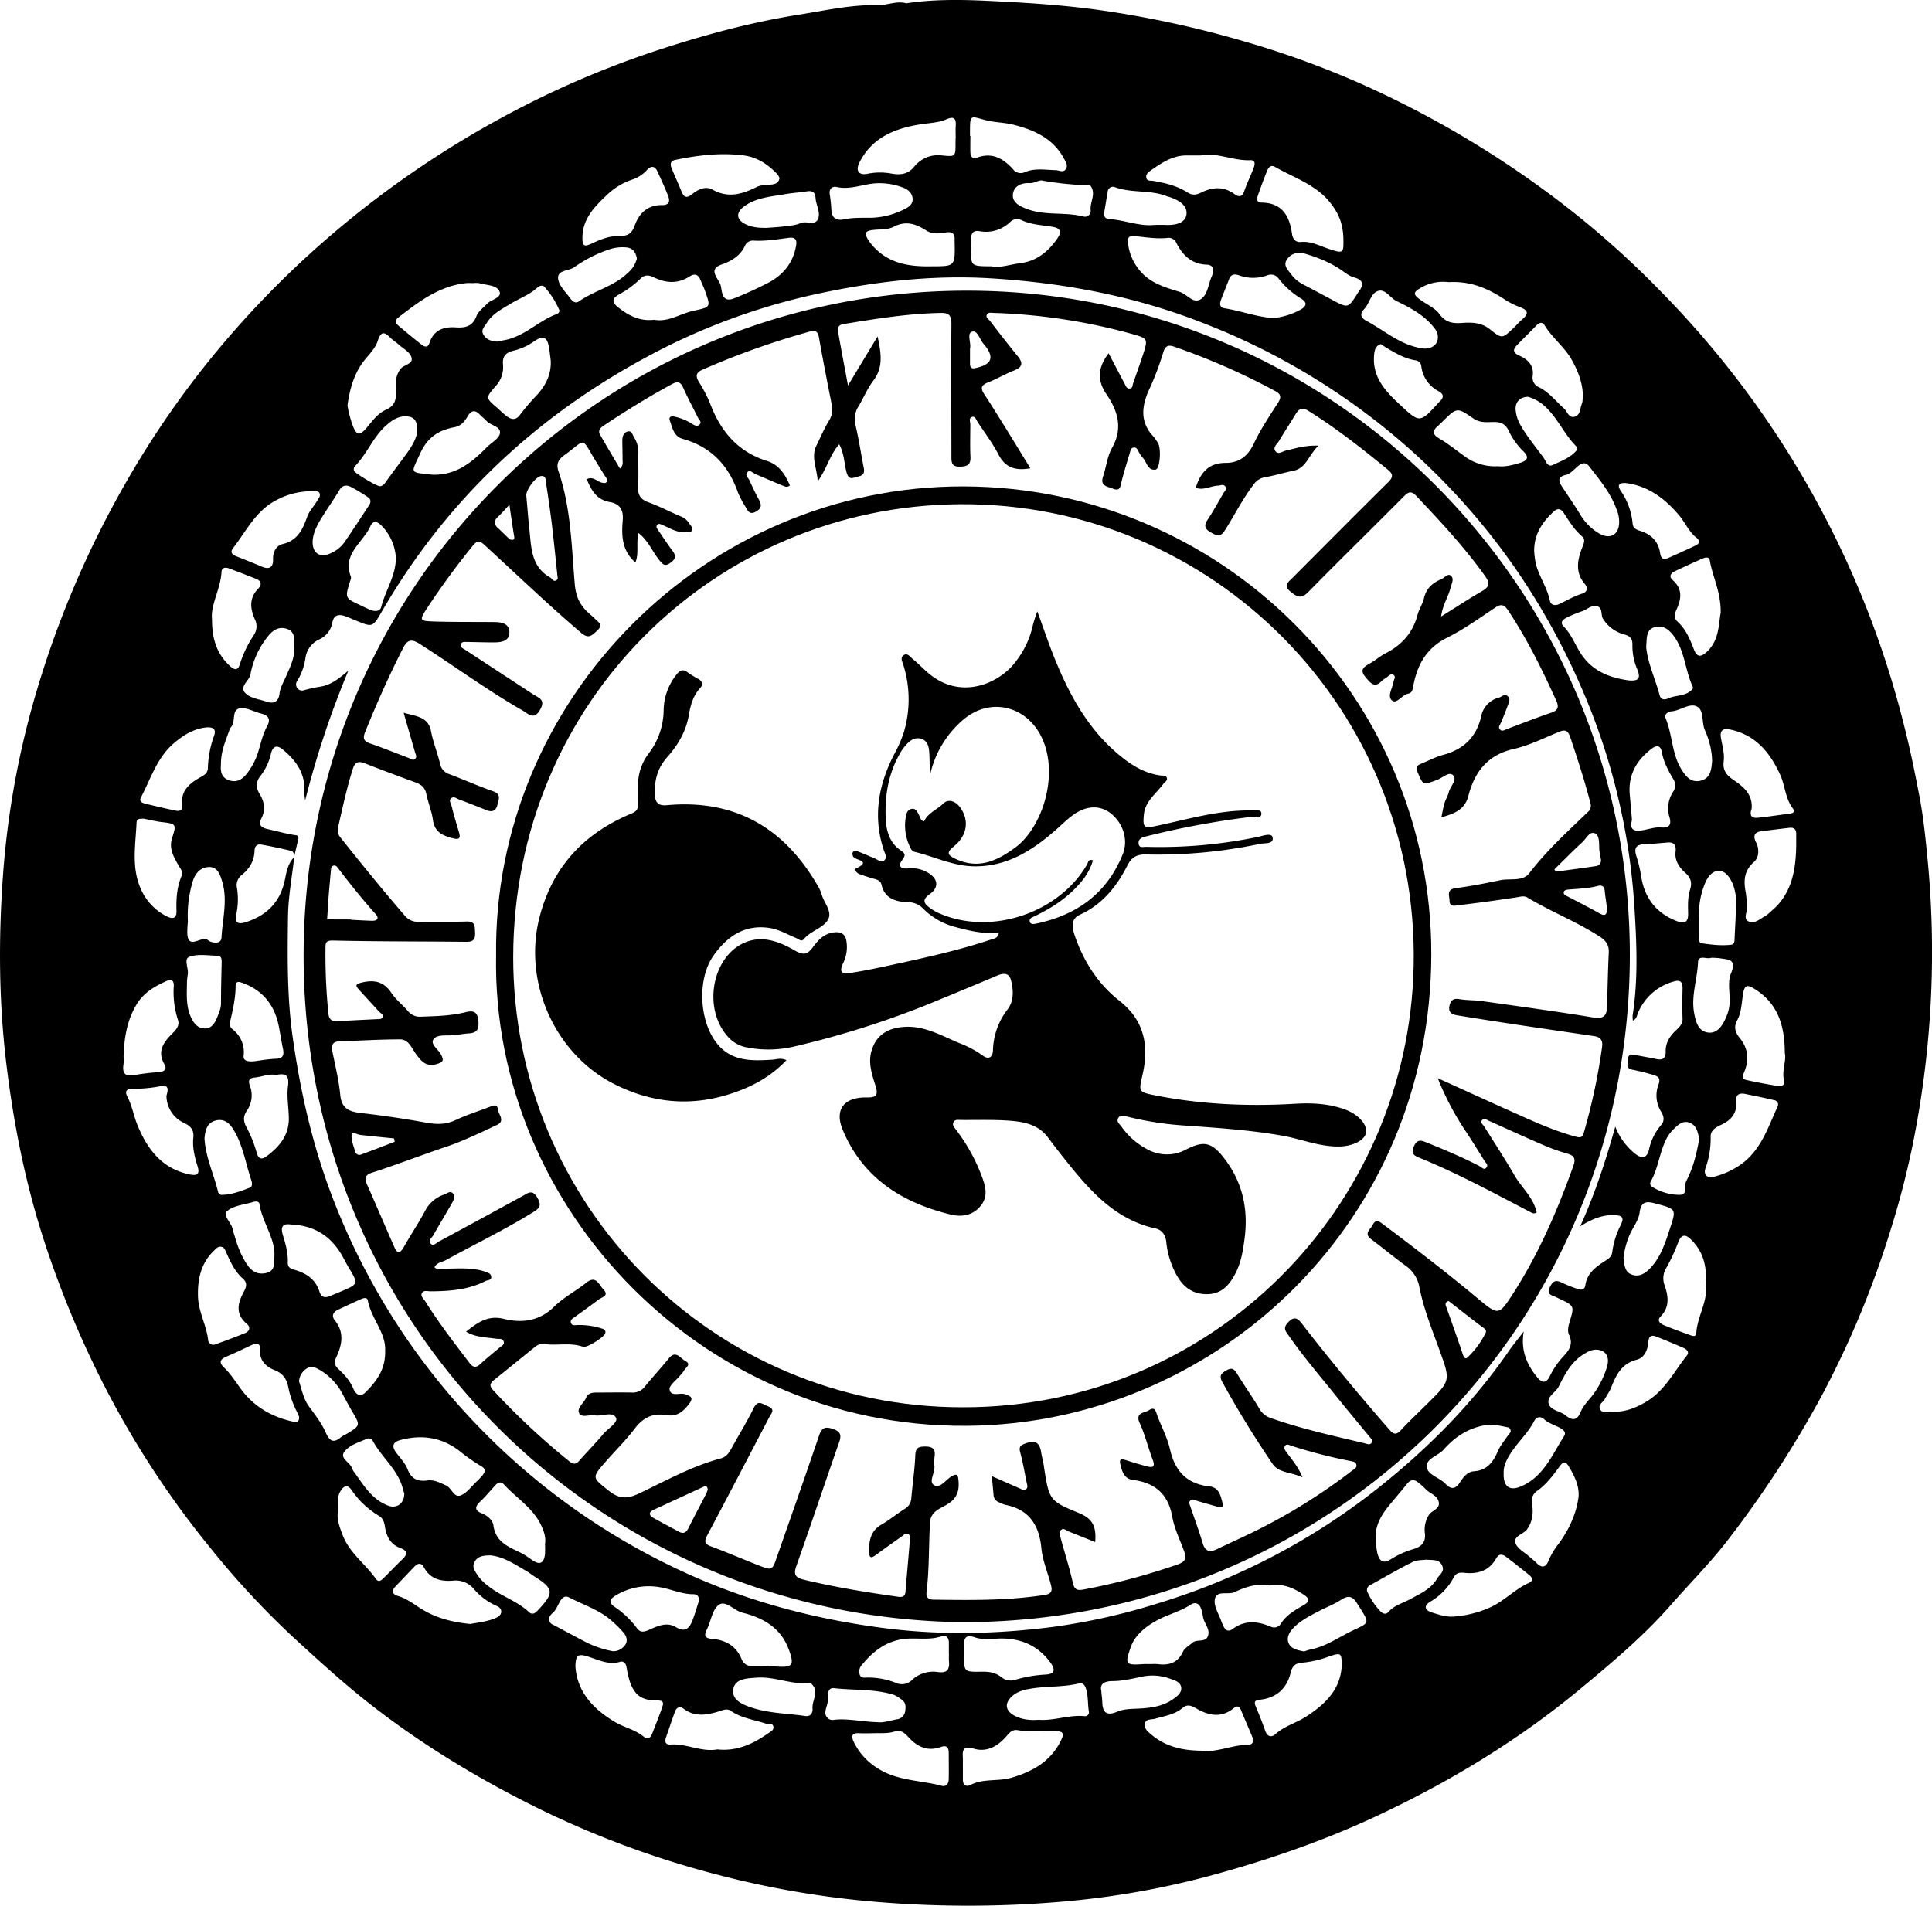 <svg xmlns="http://www.w3.org/2000/svg" viewBox="0 0 869.16 857.58"><title>circle</title><g id="Layer_2" data-name="Layer 2"><g id="Layer_1-2" data-name="Layer 1"><path d="M410.58,7.35c11.74-1.78,23.58-1.69,35.35-1.16C463,7,480,8,497,10.35a462.38,462.38,0,0,1,64.65,13.89A412.87,412.87,0,0,1,615,43.53a447.38,447.38,0,0,1,83.46,48.56,412.68,412.68,0,0,1,51.74,45.15A425.11,425.11,0,0,1,859.55,332.83c2.66,10.31,4.73,20.72,6.74,31.13,1.7,8.79,2.64,17.74,3.52,26.67a436.13,436.13,0,0,1-4.32,118.69,381.57,381.57,0,0,1-11.93,49.36,423.62,423.62,0,0,1-31.27,75.41,478.65,478.65,0,0,1-42.47,65.17C772,709.38,763,718.4,754.56,728c-12,13.75-25.88,25.43-39.77,37-28.37,23.7-59.75,42.72-93.25,58.33-24.18,11.27-49.29,19.82-75,26.77a379.91,379.91,0,0,1-64.63,11.38,493.42,493.42,0,0,1-82.27.41,416.8,416.8,0,0,1-74-12.43,424.52,424.52,0,0,1-82.15-30.59c-26.26-13.07-51.28-28.24-74.4-46.35-11.65-9.12-22.56-19.11-33.49-29.12a378.72,378.72,0,0,1-38-40.81A414.29,414.29,0,0,1,45.87,621.7a450.56,450.56,0,0,1-23.78-59.23C14,537.07,8.88,511.09,5.68,484.65c-3.4-28-3.55-56.21-1.56-84.25a389.52,389.52,0,0,1,15.36-84.18,439.09,439.09,0,0,1,40.69-94.46,416.5,416.5,0,0,1,41.05-58.9,431.23,431.23,0,0,1,54.53-54.58,442.39,442.39,0,0,1,73.79-50,423.66,423.66,0,0,1,69.07-29.79c20.82-6.83,42-12.59,63.58-16,11.73-1.86,23.48-4.56,35.53-4.3C402,8.26,406.17,6.15,410.58,7.35Zm-275.5,384.4c-.14-1.13.11-2.68-1.25-3-4.51-1.08-9.06-2.06-13.63-2.85-1.71-.29-2.81.82-2.86,2.67-.12,4.63-2.21,8.18-5.79,11.05a5.71,5.71,0,0,0-2.13,5.77,31.78,31.78,0,0,1-.31,11.9c-.83,4.06,1,4.62,4.47,3.49,9.53-3.1,15.47-9.27,17.45-19.24.71-3.54,1.37-7.23,4.17-10-1,8.91-2.69,17.81-2.81,26.73-.23,18.11-.47,36.19,2.1,54.3,3.38,23.78,8.54,47,16.92,69.49A305.84,305.84,0,0,0,313.93,714.85c27.48,12.21,56.31,19.67,86.22,23.58,25.49,3.32,50.83,2.79,76.14-.45a285.34,285.34,0,0,0,46.61-10.37A299.92,299.92,0,0,0,624.64,674c21.65-17.43,41-37.06,56.83-60,2.14-3.09,4.56-6,6.85-9-1.44,8.17,1.17,14.87,6.26,20.86,2,2.41,3.84,2.45,5.35-.49a37.32,37.32,0,0,1,6.12-9.06c2.64-2.74,4.64-5.59,2.66-9.77-.84-1.77-.36-3.91.24-5.88,2.19-7.21,2.17-7.21-4.87-10.49-.6-.29-1.19-.62-1.8-.86-2-.76-3.64-1.3-2.24-4.21,1.28-2.68,2.54-3.49,5.27-2.12a63.06,63.06,0,0,0,6.93,2.79c1.69.61,3.44.81,3.8-1.63.78-5.38,4.69-8.18,8.78-10.82,1.59-1,3.08-1.93,3.32-4.05A37.16,37.16,0,0,1,732,557c1.83-3.73,0-4.24-3.14-4.34-5.24-.16-9.84,1.75-15.12,5,6.65-14.78,11.31-29,15.75-44.82A29.47,29.47,0,0,0,738.37,525c2.6,2.07,5.25,2.51,6.28-1.74a24.52,24.52,0,0,1,5.41-11.07c1.7-1.89,1.32-4,.1-6A13.77,13.77,0,0,1,749,493.73c1-2.89-.47-3.62-2.57-4.2a90.82,90.82,0,0,0-9.16-2.29c-3.27-.56-2.08-2.83-2.06-4.61,0-2.51,1.69-2.37,3.52-2,3.09.65,6.22,1.12,9.31,1.8,2.84.62,4.21-.55,4.13-3.31-.13-4,1.84-7,4.59-9.59,1.53-1.48,3.14-2.83,3-5.41-.18-4.5-.08-9,0-13.5,0-2.82-.92-4-4-3.08a24.31,24.31,0,0,0-16,14c-.55,1.23-.58,2.81-2.35,3.57a12,12,0,0,1-.12-2.27c2.49-15.9,1.86-32,.87-47.84a292,292,0,0,0-20.89-92.55c-18.28-44.9-45.24-83.57-81.55-115.64a306.13,306.13,0,0,0-93.09-56.14c-30.43-11.79-62.06-17.63-94.38-19.57-27-1.62-53.86,1.69-80.24,7.55a288.35,288.35,0,0,0-75,28.26C243,194,203.14,231.73,174.54,281.15c-4.09,7.06-4.13,7-11.49,4-1.7-.69-3.37-1.47-5.1-2.06-2.81-1-5-.44-5.6,2.88a10.33,10.33,0,0,1-5.89,7.63,10.77,10.77,0,0,0-6.23,8.41,26.94,26.94,0,0,1-3.66,10.2,2.7,2.7,0,0,0,0,3.28,2.56,2.56,0,0,0,3.06.94,69.72,69.72,0,0,1,7.24-1.57c5.06-.78,8.75-3.95,12.66-7.17A414,414,0,0,0,140.11,366a23.32,23.32,0,0,1-.34-5c.08-7.49-3.93-12.93-9.24-17.47-1.9-1.62-4.58-3.33-5.81,1.42a25.45,25.45,0,0,1-4.59,9.91c-2.26,2.75-2.3,5.32-.53,8.22,2.13,3.48,2.77,7.19.87,10.94-1.54,3.05-.16,4.26,2.59,4.89,3.88.89,7.74,1.92,11.65,2.62,1.42.25,2.73,0,2.26,2.07C136.35,386.32,135.72,389,135.08,391.75Zm472.12-277c.09-8.3-2.35-13.16-6-17.74-6.54-8.18-16.32-11.16-24.88-16.09-1.8-1-2.87.36-3.45,1.77-1.49,3.69-2.86,7.44-4.18,11.2-.55,1.56-.57,3.11,1.72,3.14,9.29.13,12.55,6.07,13.66,14.09.33,2.34,1.71,3.87,4,3.64,4.4-.45,8.1,1.56,12,2.91C606.87,120,607.24,119.82,607.2,114.71ZM261.69,755.82c.81,11.41,7.92,19,17.6,24.82,4.26,2.56,9.31,3.52,13.23,6.8,1.8,1.52,3,.28,3.73-1.54,1.55-4,3.19-8,4.58-12.1,1-2.91-1-2.69-3-2.74-6.5-.16-9.6-2.46-11.71-8.64a45.87,45.87,0,0,1-1.43-6.29c-.32-1.72-1.19-3-3-2.44-5,1.45-9.47-.8-14-2.27C263,749.87,261.75,750.44,261.69,755.82ZM805.76,479.74c0-12.82-3.41-22.72-13.94-29.08-2.54-1.53-4.06-1.79-4.74,1.88-.77,4.2-.67,8.67-2.77,12.53-1.64,3-.8,5.44,1.09,7.75,3.86,4.71,4.42,9.8,2.14,15.35-.55,1.34-1.41,3.14.81,3.65,4.66,1.07,9.38,1.92,14.1,2.69,1.52.25,3.51-.14,3-2.2C804.24,487.64,806.6,483.13,805.76,479.74ZM606.42,755.67c0-6.22-.22-6.24-6.08-4.28A45.18,45.18,0,0,1,589.23,754c-3.4.23-4.94,1.15-5.78,4.59-1.7,6.94-6.23,11.25-13.54,12.09-2,.23-3.23.5-2.19,3q2.34,5.5,4.34,11.15c1,2.78,3,2.83,4.61,1.33,4.07-3.68,9.39-5,13.83-7.9C598.78,772.84,605.75,766.44,606.42,755.67ZM790.85,369.83c-.83,2.23-.73,4.42,2.88,4,4.93-.52,9.85-1.27,14.77-1.93,1.38-.18,1.72-1.15,1-2.09-3.62-4.63-3.56-10.63-6-15.73-4.56-9.75-10.87-17.39-22-19.86-3.49-.78-5.15.16-4.42,4,.64,3.42,1.63,6.83,1.18,10.35-.48,3.8,1.19,6.06,4.3,8.17C787,359.76,791.37,363.1,790.85,369.83ZM58.41,481.5a18.76,18.76,0,0,1,0,3c-.64,4,.32,6,4.94,5.1a110,110,0,0,1,11.34-1.34c2.27-.21,3.22-1.54,2.17-3.33-3.65-6.23-.22-10.37,3.87-14.4,1.63-1.6,2.92-3.44,2.13-5.75A40.68,40.68,0,0,1,81,449.53c.1-2.24-.93-3.28-3-2.35-5.18,2.34-10.08,5-13.34,10.05C59.9,464.68,58.67,472.94,58.41,481.5ZM77.7,498.93c.83-2.79,1.11-5-2.53-4.31a64,64,0,0,1-12.88,1.17c-2.56,0-3.4,1.22-2.2,3.5,2.19,4.16,2.89,8.83,4.67,13.12,4.47,10.76,11,19.35,23.26,21.91,3.48.73,4.82,0,3.65-3.73-1.29-4.14-2.34-8.38-1.88-12.75.36-3.34-1.05-5.18-4-6.57A13.58,13.58,0,0,1,77.7,498.93ZM810.9,386.28c0-1.66,0-3.32,0-5,.07-2.12-.92-3.14-3-2.91-4.11.46-8.2,1-12.31,1.49-3.38.37-4.32,2-2.79,5s1.43,6.82-.9,8.87c-4.57,4-4.72,8.57-3.69,13.81a62.61,62.61,0,0,1,.57,6.44c.19,2.21-1.86,5.19.61,6.47,2.72,1.41,5.22-1.15,7.65-2.42a14.69,14.69,0,0,0,2.31-1.89C808.85,408.4,810.72,397.69,810.9,386.28ZM713,679.2c.25-5.14-2-9.4-4.49-13.56-1.31-2.15-2.35-2.27-4,0-2.93,4-5.9,8.06-10,11a5.4,5.4,0,0,0-2.45,5.91c.61,4,.32,7.84-2.21,11.43-1.65,2.33-6.29,3-5.23,6.29.81,2.47,4.11,4.14,6.32,6.15,1,.89,2.06,1.69,3,2.64,2.37,2.44,4.29,2.38,5.55-1a33.57,33.57,0,0,1,4.61-7.64C708.73,694.06,712,687.09,713,679.2Zm-58.5-546.36a19.8,19.8,0,0,0-11.8,2.15c-4.27,2.34-4.43,3.29-.6,6,2.83,2,6.38,3.55,8.31,6.23,3,4.1,6.37,4.25,10.76,3.93,4.05-.29,8.3,0,11.81,2.8,5.57,4.46,5.6,4.44,10.9-.65,1.32-1.26,2.49-2.68,3.88-3.85,3.27-2.76,2.06-4.15-1.29-5.43a35.35,35.35,0,0,1-7.06-3.61C672,135.56,664.25,132.26,654.47,132.84ZM432.71,68.14h.06c0-1.83-.11-3.67,0-5.48.26-3.4-.65-4.63-4.21-3.09S420.87,61.2,417,61.81c-11.55,1.8-21.85,5.91-27.52,17.13-1.91,3.77-.33,6,3.81,5.08A28.18,28.18,0,0,1,404,84c3.76.62,7.23.44,10.17-3.2a13.67,13.67,0,0,1,12.38-5c6.17.61,6.17.6,6.13-5.65C432.7,69.47,432.71,68.8,432.71,68.14ZM544.3,793.66c6,.78,12.89-2.62,20.24-2.7,1.81,0,2.46-1.59,1.73-3.33-1.72-4.15-3.53-8.25-5.23-12.41-.74-1.8-1.9-1.75-3.11-.76-5.88,4.8-11.72,3.31-17.48-.11-2-1.15-3.77-1.52-5.52,0-3.59,3.06-8.1,3.66-12.38,4.9-1.68.49-4.17,0-4.67,2.13-.55,2.39,1.5,3.86,3.17,5.25C527.38,791.86,534.85,793.69,544.3,793.66ZM436,800.51h0c0,2,0,4,0,6-.05,2.51,1.3,3.62,3.43,2.54,5.86-3,12.4-1.46,18.46-3.24,9.25-2.71,17.15-7.1,21.78-15.87,2.3-4.36,1.66-5.07-3.17-5.13-5.32-.07-10.64.42-15.94-.4-2-.31-3.22.69-4.55,2.26-3.92,4.63-8.85,7.93-15.17,6.06-4.2-1.24-5.14.06-4.87,3.8C436,797.85,436,799.18,436,800.51ZM159.15,188.3c.16.87.31,2,.61,3.15a57.23,57.23,0,0,0,1.85,6.19c1.59,4.05,3,4.37,5.92,1,2.7-3.17,5.13-6.73,9-8.43s4.64-4.56,4.39-8.37c-.23-3.46-.24-6.9,2.14-10,1.54-2,6-2.09,4.79-5.41-.78-2.21-3.63-3.7-5.6-5.46-1.24-1.1-2.69-2-3.85-3.16-2.86-2.91-4.27-2.7-5.65,1.48-.94,2.88-3.22,5.41-5.25,7.8C162.32,173.13,160.25,180.38,159.15,188.3Zm16.94,425.33c.39-8.08-6.31-14.49-7.82-22.66-.25-1.38-1.87-1.05-3-.54-3.46,1.57-6.93,3.15-10.37,4.79-2.18,1-3.08,2.75-1.44,4.8,4.29,5.33,3.29,10.87.74,16.39-1,2.1-1.09,3.68.69,5.33,2.79,2.6,5.33,5.32,6.88,9,.83,1.94,2.72,4.38,5.41,1.71C172.22,627.45,176.35,622,176.09,613.63ZM693,253.7a42.66,42.66,0,0,0,.74,5.9c1.52,5.77,5.14,10.75,6.37,16.68.38,1.83,2.29,2.28,4.1,1.43,3.44-1.63,6.71-3.57,10.4-4.72,2.21-.68,2.75-2.48,1.2-4.3-4.41-5.19-3.41-10.72-1.23-16.35.66-1.73,1.68-3.67,0-5.07-3.51-3-5.78-6.8-8.24-10.54-1.14-1.74-2.55-2.47-4.49-.72C696.63,240.75,693,246.24,693,253.7ZM67.47,374.26c-2.56.05-3.15.15-3.22,1.79-.43,10.06-2.43,20.3,2,30a24.86,24.86,0,0,0,11.45,12.09c2.56,1.31,4.63,1.34,4.52-2.42-.17-5.37.15-10.64,2.29-15.67.77-1.79-.39-3.08-1.24-4.55-2.26-3.88-4.6-7.81-3-12.64,2-6.12,1.84-6.32-4.8-7.08C72.69,375.44,70,374.74,67.47,374.26Zm34.63,192.6c-1.33-.06-2.08.88-2.92,1.68-6,5.71-7.56,13-7.28,20.91.23,6.73,3.77,12.7,4.55,19.32a2.31,2.31,0,0,0,3.31,2c4.53-1.56,9-3.29,13.46-5.1,2-.84,2.28-2.72.74-4-5.49-4.53-4.18-9.55-1.37-14.7,1.17-2.15,1.5-4-.54-5.77-3.58-3.17-5.53-7.41-7.42-11.67C104.09,568.36,103.77,567,102.1,566.86ZM439.2,67h.17c0,2.49-.07,5,0,7.47.06,1.75,1,3.07,2.87,2.37,6.87-2.59,11.9.3,16.31,5.17a4.28,4.28,0,0,0,5.34,1.3c4.48-1.88,9.17-1,13.8-.87,1.58,0,3.42,1.31,4.6-.47s-.12-3.48-1-5.06C476.38,68,467.94,64.34,458.79,62c-4.31-1.1-8.92-1-13.19-2.23-6.32-1.76-6.34-2-6.4,4.68C439.19,65.28,439.2,66.11,439.2,67ZM657.1,733.27a48.32,48.32,0,0,0,16.66-4.36c6.07-2.94,10.67-7.94,16.76-10.72,2.43-1.11,1.65-2.48.09-3.73-3.37-2.7-6.74-5.42-10.18-8-1.63-1.24-3.23-1.63-4.53.68-3.19,5.71-8.44,7.13-14.45,6.46-2.07-.22-3.56.06-4.59,2a27.93,27.93,0,0,1-10.58,11c-3.3,2-2.26,3.9.59,4.81C650.14,732.43,653.49,733.62,657.1,733.27Zm-441.61-600a27.1,27.1,0,0,0-3,0c-12.14,1.32-21.36,8.4-30.55,15.54-1.28,1-1.41,2.28-.13,3.37,3.55,3,7.09,6,10.76,8.84,1.18.92,2.72,1.47,3.47-.84,1.83-5.71,6.27-7.35,11.69-7,4.3.29,7.66-.3,9.44-5.08.81-2.17,3.14-3.78,4.84-5.6s6.6-2.58,5.57-5.33c-1.17-3.16-5.89-2.86-9.13-3.87A11.27,11.27,0,0,0,215.49,133.28ZM395.94,785.79c-2.31,0-4.32.11-6.31,0-3.42-.23-4.13,1-2.65,4.07a28.43,28.43,0,0,0,10.5,11.59c8.9,5.85,19.34,5.42,29,8,2.06.56,3.1-1,3.15-2.88.09-4,0-8,0-12,0-2.43-1.09-3.48-3.44-2.62-6,2.21-10.67,0-14.69-4.4-1.63-1.78-3.48-3.45-6-2.59C402.24,786.07,398.93,785.64,395.94,785.79ZM787.3,498c-2.71-.26-3.61,1-3.39,3.57.45,5.21-2.31,8.39-6.81,10.46-2.3,1.06-4.71,2.4-4.7,5.28a39.35,39.35,0,0,1-2.27,14.11c-1.08,2.88.44,4.88,4,3.91a36.64,36.64,0,0,0,11.69-5.35c9.2-6.45,12.31-16.62,16.65-26.07a2,2,0,0,0-1.58-3C796.4,499.83,791.85,498.91,787.3,498Zm-573,238.65c3.7-.72,7.88-1.07,11.7-2.8,1.22-.54,2.38-1.43,2.31-2.95-.06-1.29-1.09-2-2.21-2.45a29,29,0,0,1-9.94-7.37,10.61,10.61,0,0,0-9.59-3.94c-5.41.44-10.24-.73-13.1-6.11-1-1.92-2.59-1.88-4.07-.35-2.88,3-5.72,6-8.6,9-2,2.05-1.54,3.59,1.1,4.37,3.75,1.1,6.78,3.43,10,5.49C198.56,733.82,206.05,735.82,214.27,736.61ZM98.2,284.69c0,9.09,2.37,15.7,8.21,21,2.14,1.93,3.52,1.75,4.32-.94a51.32,51.32,0,0,1,6.21-13,7.07,7.07,0,0,0,.44-7.41c-2-4.63-2.52-9.31,1.45-13.42,1.8-1.86,1.78-3.56-.86-4.61-4-1.58-8-3.11-12.08-4.65-1.66-.63-3.32-.4-3.42,1.55C102.07,271,97.44,278.06,98.2,284.69Zm-2.45,48.49c-5.68.55-10.3,3.38-14.56,7-7.68,6.46-10.46,15.93-14.9,24.38-1.1,2.09.59,2.6,2.09,3,4.52,1.08,9,2.16,13.58,3.11,1.73.37,3.15-.35,2.87-2.36-.91-6.71,3.36-10,8.33-12.8,1.68-.94,3.09-1.76,3.18-4A46,46,0,0,1,99,337.32C100.26,334,98.87,333,95.75,333.18ZM353.51,86a7.3,7.3,0,0,0-.92-1.66c-4.18-4.47-9.12-7.77-15.29-8.55-10.3-1.31-20.47-.07-30.58,2-2.41.49-2.46,2-1.78,3.69,1.41,3.54,3.05,7,4.47,10.53,1.09,2.71,2.38,3.16,4.79,1.22,2.66-2.16,6.07-3.81,9.24-2,7,3.91,13.27,2,19.64-1.15,2-1,4.15-1,6.31-1.13C351.11,88.8,353.08,88.51,353.51,86Zm-88.66,26.15c-.09,4.6.56,5,4.72,3.06,3.94-1.89,8-3.31,12.41-3.21,3.59.09,5.22-1.44,6.42-4.75,2-5.54,5.89-9.2,12.26-9.1,3.33.06,3.64-1.85,2.71-4.22-1.44-3.7-3.13-7.3-4.79-10.91-1.12-2.45-2.79-2.7-4.62-.76a15.38,15.38,0,0,1-6.55,4.36,30.58,30.58,0,0,0-11.8,7.2C270.29,98.9,265.14,104.14,264.85,112.18ZM146.65,229.32c.4-2.49-1.15-2.35-2.45-2.39a33.64,33.64,0,0,0-18,4.51c-8.66,4.91-12.76,13.68-18.52,21.05-1.49,1.9-.37,3,1.47,3.71,3.85,1.53,7.7,3.05,11.52,4.67,3.54,1.51,5.15,0,5-3.43s1.69-6.14,4.19-6.72c6.94-1.61,9.15-6.7,11.21-12.44.82-2.27,2.61-4.2,3.95-6.29C145.65,231,146.23,230,146.65,229.32ZM727.7,641.15c6,.29,11-1.71,15.81-4.58,8.35-5,12.44-13.59,18.22-20.75,1.24-1.54-.15-2.82-1.63-3.46-4.08-1.76-8.19-3.49-12.33-5.1-2.36-.92-3.28.24-3.43,2.6-.23,3.56-1.82,7-5.17,7.86-7,1.76-9.35,7.07-11.64,12.8-.67,1.68-1.83,3.16-2.67,4.78s-3.18,2.55-2.21,4.64C723.76,642.33,726.25,640.65,727.7,641.15Zm49.22-359.53c.15-9.3-3.65-16.17-4.93-23.64-.31-1.82-2.18-1.22-3.33-.72-4.11,1.78-8.16,3.69-12.22,5.58-2.06,1-3,2.41-1,4.17,4.46,4,3.74,8.44,1.61,13.14-.87,1.94-1.31,3.87.48,5.49,3.72,3.35,5.53,7.8,7.27,12.29,1.54,4,3.36,3.64,6.15,1C776.38,293.64,775.93,286.6,776.92,281.62Zm-62-97.93c-.18-5.74-2.18-10.76-4.86-15.64-3.25-5.92-8.81-10-12.29-15.69-1.09-1.79-2.42-1.38-3.68-.11-2.93,3-5.89,5.89-8.77,8.88-1.93,2-2,3.41,1,4.77,3.77,1.69,6.73,4.33,6,9.25a4.63,4.63,0,0,0,2.76,4.92c4.64,2.26,7.65,6.33,11.36,9.63,1.51,1.33,2.07,4.44,4.77,3.67s2.37-3.78,3.25-5.83C714.94,186.38,714.76,184.92,714.87,183.69Zm-366.33,572v.1c1.17,0,2.33-.07,3.49,0,7.39.49,8.18-.63,5.61-7.64-3.58-9.8-11.48-14.25-20.85-16.6-3.81-.95-7.53-5.7-10.61-3.55-2.91,2-3.53,7.23-5.34,10.95-1.37,2.78-1.25,4.1,2.38,4.4,6,.5,10.77,3.18,13.18,9.11.92,2.27,2.8,3.19,5.16,3.22S346.22,755.65,348.54,755.65ZM770.13,583.22c.66-7.72-1.16-14.23-6.5-19.52-2.53-2.51-4.38-2.55-5.83,1.2a85.7,85.7,0,0,1-5.22,11.3,8.88,8.88,0,0,0-.91,8c1.65,4.81,2.45,9.67-1.73,14-2,2.07-.07,3.36,1.66,4.07,3.83,1.59,7.75,3,11.66,4.4,1.07.39,2.58.86,2.68-.92C766.41,597.88,771.54,591,770.13,583.22ZM154.82,686.33c-.51,3.11.75,6.65,2.14,10.29,3.11,8.08,10.25,13,15,19.75,1.3,1.84,2.62.43,3.7-.64,2.83-2.82,5.59-5.71,8.46-8.48,2.38-2.3,1.51-3.82-1.11-4.76-4.52-1.62-6.3-5.23-7-9.52-.33-2.06-.73-3.79-2.72-5a39.28,39.28,0,0,1-12.26-11.54c-1.89-2.72-3.46-2-4.94.27C154.33,679.43,154.93,682.52,154.82,686.33Zm358.74-574.2c-3-.21-3.5.4-3.24,3.28a22.24,22.24,0,0,0,4.58,11.33c4.67,6.35,11.76,8.38,18.69,10.49,3.32,1,6.12,5.71,9.68,3.1,3-2.16,3.12-6.77,4.74-10.2a8.5,8.5,0,0,0,.4-1.44c.58-2.3-.39-3.66-2.67-3.73-6.82-.22-10.87-4.19-13.72-9.85a3.76,3.76,0,0,0-4.09-2.17C523.09,113.43,518.34,112.63,513.56,112.13Zm222.1,199.92c3.72.26,5.55-.47,3.79-4.81a27.26,27.26,0,0,1-2.25-11.16c.1-2.57-.83-3.9-3.39-4.64a16.25,16.25,0,0,1-9.86-7.16c-1.13-1.87.14-5.21-3.07-5.69-2.41-.37-4.24,1.68-6.45,2.38a54.71,54.71,0,0,0-6.46,2.64c-1.76.81-3.66,2.18-1.74,4.11,3.62,3.64,5.21,8.46,8,12.59C719.39,308,727.07,310.85,735.66,312.05Zm-410.26,481c8.8,1,16.1-2.38,22.92-7.16,1-.73,2.61-1.33,2.45-2.89-.21-2-2.11-1.1-3.23-1.48-5.34-1.79-11.09-2.44-15.88-5.74-1.82-1.26-3.44-.41-5.2.13-5.47,1.66-10.9,2.78-16.07-1.12-1.63-1.24-3.21-.7-3.94,1.33-1.4,3.91-2.73,7.84-4.08,11.77-.64,1.84,0,3.14,2,3C311.58,790.33,318.3,794.34,325.4,793.09ZM676.68,215.66c3.32.36,6.67-.52,10.05-1.54s4.06-2.63,1.4-5.18a32.19,32.19,0,0,1-6.62-9.3c-1.47-3.1-3.62-3.93-6.74-3.88s-6.19.45-9.12-1.59c-7.34-5.1-7.42-5-13.89,1.4-.7.7-1.41,1.4-2.16,2.05-2.39,2-2.29,3.83.49,5.42,4,2.32,7.65,5.27,11.42,8A23,23,0,0,0,676.68,215.66ZM133.57,556.87c-3.27-.49-4.73.74-3.49,4.78s2.35,8,2.21,12.17c-.07,1.94.75,2.8,2.77,3.36,5.33,1.48,9.76,4.26,11.5,10,.79,2.57,2.55,2.77,4.73,1.88l4.6-1.91c8.3-3.51,8.29-3.5,3.73-11-1-1.7-1.88-3.52-2.88-5.25C151.72,562.14,144.3,557.28,133.57,556.87ZM297.16,149.75c6.21,1.19,11.57-2.67,17.51-4,8-1.73,7.92-1.61,5.32-9-.6-1.73-1.42-3.33-2.09-5-1-2.53-2.73-2.84-4.75-1.53-5.3,3.41-10.61,3.17-16.1.49-2-1-4.15-1.43-6,.47a43.17,43.17,0,0,1-10,7.33c-2.78,1.56-3,3.32-.51,5.35C285.3,147.72,290.43,150.59,297.16,149.75ZM543,75.81c-2.36,0-4.2,0-6,0-6.56-.13-11.63,3.35-16.67,6.9-1.08.76-2.21,1.76-1.77,3.28s1.93,1.08,3,1.26c5.43.94,10.79,2.2,15.48,5.21,2.17,1.4,4,1.12,6.08.1,5.14-2.57,10.17-2.93,15.06.63,2.09,1.52,3.49,1.31,4.43-1.43,1.19-3.45,2.84-6.73,4.12-10.15.56-1.51,1.22-3.77-1.49-3.66C557.45,78.25,550.19,74.3,543,75.81ZM221,667.86c-.24-1.69-1.46-2-2.41-2.65a85.37,85.37,0,0,1-7.72-5.35c-8.26-7-17.58-8.73-27.87-6-3.1.81-4.22,2.5-2.1,5.43,1.84,2.55,4.19,4.92,5.3,7.77,1.73,4.41,4.61,5.55,8.88,5,3.09-.41,5.67,1,8.43,2.26s3.46,6,7,4.27c2.57-1.21,4.45-3.89,6.61-5.94a37.2,37.2,0,0,0,2.75-2.87A10.92,10.92,0,0,0,221,667.86ZM429.74,750.3h-.05c0-1.83,0-3.66,0-5.49-.07-2.08-1.33-3.33-3.23-2.66-5.05,1.75-10.22.8-15.32,1.09-8.8.5-15.16,5.22-20.49,11.72a4.39,4.39,0,0,0-1,4.64c.68,1.61,2.26,1.1,3.52,1.14a33.76,33.76,0,0,1,12.63,2.37,6.47,6.47,0,0,0,7.35-1.31,14,14,0,0,1,11.57-3.55c4.21.65,5.42-1.17,5-5A29.82,29.82,0,0,1,429.74,750.3Zm192-51.6a39.9,39.9,0,0,0,.68,5.91c.89,3.39,2.34,5.36,6.33,2.76a39.13,39.13,0,0,1,9.94-4.44c3.78-1.16,5.61-3.14,5.15-7.18a12.47,12.47,0,0,1,1.76-8.12c1.31-2.16,5.23-2.64,4.44-6-.69-3-4.1-3.68-5.95-5.79a30,30,0,0,0-3-2.67c-2-1.78-3.71-1.64-5.43.57-2.75,3.53-5.75,6.86-8.54,10.36C623.75,688.35,621.3,693,621.72,698.7Zm-172.88-573c3.78.82,8.28-.82,12.88-1.39,7.44-.92,12.72-5.26,16.82-11.25,2-2.88,1.37-4.55-2.2-5.13-4.71-.77-9.55-.94-14-3a4.36,4.36,0,0,0-5.08.82,15.56,15.56,0,0,1-13.77,4.14c-2.92-.51-3.93,1-3.72,3.68a31.42,31.42,0,0,1,0,3.5C439.47,125.67,439.47,125.67,448.84,125.69ZM250.57,168c-.23-1.81-.43-3.62-.71-5.42-.79-5.12-2.58-6-6.93-3a26.86,26.86,0,0,1-9,4.07c-3.31.76-5.21,2.4-4.82,6.24a12.46,12.46,0,0,1-3.24,9.64c-4.71,5.38-4.67,5.4,1,10.17a51.64,51.64,0,0,0,4.1,3.61c2.12,1.45,4,1.72,5.88-.92a100.5,100.5,0,0,1,7.74-9C248.49,179,250.91,174.08,250.57,168Zm-69.64,89.2a22.38,22.38,0,0,0-6-14.3c-1.47-1.65-3.91-3.75-5.49-.23-3.31,7.39-12.76,12.44-8.77,22.68.25.64-.22,1.61-.47,2.4C158,275,158,275,165.06,278.28c1.5.71,3,1.47,4.53,2.08,1.88.75,4.2.65,4.71-1.31C176.19,271.71,180.74,265.17,180.93,257.23ZM520.57,754.69v0a22.93,22.93,0,0,1,3,0c5.06.67,9.06-.42,11.43-5.58.77-1.66,2.8-2.75,4.3-4.06,2.06-1.82,6.23.29,7.09-3.5.67-2.93-1.85-5.23-2.35-8a28,28,0,0,0-.75-3.41c-.79-2.61-2.57-3.68-4.92-2.14-4.79,3.13-10.4,4.41-15.35,7.17s-9.63,6.48-11.55,12c-2.61,7.5-2.32,8.05,5.11,7.56C517.9,754.62,519.23,754.69,520.57,754.69ZM752.36,385.05c-3.3.25-6.59.62-9.9.73-3.75.13-4.56,1.94-3.51,5.24a59,59,0,0,1,2.18,9.11c1.47,9.71,6.72,16.67,16.14,20.26,3.55,1.35,5.08.3,5-3.36s-.25-7.39.88-10.87c1-3.19.23-5.44-2.13-7.5-2.88-2.52-4.86-5.66-4.4-9.54C757,385.48,755.39,384.68,752.36,385.05ZM361,116.18c.45-2.7-.74-3.64-3.36-3.3-5.26.68-10.5,1.57-15.85,1.25a3.86,3.86,0,0,0-3.9,2.5c-2.19,4.45-5.89,6.65-10.56,8.31-6.31,2.25-1.08,6.42-.31,9.29.68,2.54.35,8.2,6.12,5.87a168.16,168.16,0,0,0,15.33-7C355.32,129.51,359.73,123.94,361,116.18ZM197.56,219.48c10.27.28,17.48-5.43,24.15-12.26,2.06-2.11,5.53-3.89,6-6.28.61-3.27-4.16-3.52-6.06-5.71-.87-1-2-1.74-2.9-2.72-2.18-2.4-4-2-5.53.64-1.38,2.39-3,4.37-5.9,4.93-7.13,1.39-12.12,4.41-15.49,11.87-4,8.88-5.11,8.39,4.77,9.45ZM574.11,719.3c-5.64-1.08-11,.65-15.89,3-3,1.41-8.22-1.1-8.9,3.4-.46,3.06,1.87,6.55,3,9.84.21.63.53,1.23.79,1.84.88,2,2.24,3,4.26,1.49,5.46-4.07,11.19-3.52,17-1.08a3.58,3.58,0,0,0,4.78-1.44c2.56-3.95,6.49-6.08,10.35-8.32,2.49-1.44,2.53-2.75.13-4.37C584.92,720.47,580,718.27,574.11,719.3ZM436.47,750.19c0,8,0,8.06,7.95,7.92,3.25-.06,6.25.33,8.86,2.45a6.57,6.57,0,0,0,6.11,1.23A59.27,59.27,0,0,1,473,759.41c4.17-.14,4.87-2,2.38-5.41-5.24-7.16-12.38-10.62-21.21-10.82-4.3-.1-8.74.87-12.86-.55-3.9-1.34-4.82.24-4.85,3.57C436.47,747.53,436.48,748.86,436.47,750.19ZM248,700.66c.5-2.75-.4-5.69-1.82-8.61-3.76-7.77-11.15-12.16-16.71-18.25-1.29-1.42-2.68-.84-3.85.45-2.23,2.46-4.34,5-6.76,7.3-2.63,2.46-2.44,4.1.92,5.38,2.5,1,4.7,3.13,5,5.24,1,7.84,7.14,9.85,12.79,12.67a39.68,39.68,0,0,1,4.58,3c3.47,2.39,5.37,1.55,5.86-2.69A44,44,0,0,0,248,700.66Zm-110.6-57.24c-.28-.64-.67-1.55-1.09-2.44a41.8,41.8,0,0,1-3.76-10.74c-.66-3.67-2.35-6.3-6.06-7.77-4.08-1.6-7-4.36-6.72-9.34.17-2.7-1.17-3.2-3.41-2.17-3.89,1.8-7.73,3.72-11.68,5.36-3.09,1.29-3.35,2.79-1,5,3,2.85,5.17,6.4,7.63,9.73,5.82,7.87,13.94,12.5,23.49,14.57C136.26,646,137.51,645.7,137.36,643.42ZM117,483.44c2.37-.29,6.14-1,9.94-1.15,3.5-.14,3.71-1.91,3.15-4.61-.74-3.58-1.25-7.21-2-10.78-2-9.08-7.25-15.48-16.14-18.72-1.66-.61-3.13-.9-3.14,1.37,0,5.54-1.27,10.86-2.5,16.2a3.12,3.12,0,0,0,1,3.19,12.88,12.88,0,0,1,5.13,11.8C112.18,482.92,113.53,483.66,117,483.44ZM422.28,125.69c10.26,0,10.26,0,10-11.35,0-.17,0-.34,0-.5.19-2.92-1.17-3.86-4-3.37-3,.51-6.06.85-8.74-.88-4.69-3-9.21-4.57-14.76-1.65-2.48,1.3-5.81,1.06-8.77,1.36-4.08.41-4.61,1.42-2.3,4.94a21.7,21.7,0,0,0,2.51,3.07C403.16,124.53,412,125.94,422.28,125.69ZM127.1,489.58c-3.3-.64-6.44.84-9.72,1.16-2.65.26-2.93,1.41-2.16,3.65a12.09,12.09,0,0,1-1.4,11.37c-1.63,2.38-1.6,4.64-.09,7.39a55.83,55.83,0,0,1,4.58,11.47c.86,3,2.38,3,4.28,1.66,5.85-4.27,10.27-9.51,10.17-17.28-.07-4.8-1-9.68-.38-14.38S131.51,488.59,127.1,489.58ZM734.15,223.22c-2.7-.14-4,.73-2.25,3.43a30.85,30.85,0,0,1,5.4,14.79c.15,2,1.55,2.76,3.24,3.27,5.05,1.52,8.29,4.67,9.12,10,.28,1.83,1,3.36,3.29,2.39,4.26-1.85,8.48-3.79,12.68-5.76,1.85-.86,2-2.24.46-3.45-3.52-2.73-5.13-6.89-7.9-10.16C751.82,230.23,744.34,224.48,734.15,223.22ZM317.07,726.79c.35-2.17-.09-3.56-2.42-3.55-4.57,0-8.76-1.81-13.13-2.76a28.72,28.72,0,0,0-21.63,3.27c-2.53,1.51-3.57,3.11-.58,5.19a40.3,40.3,0,0,1,10.07,9.6c1.33,1.88,2.88,1.82,5.13.85,3.88-1.69,8.13-3.88,12.36-1.35,4.52,2.7,6.27.21,7.63-3.41C315.5,732,316.27,729.26,317.07,726.79Zm365.36-76.54c.05-1.32-.54-2-1.38-2.12-3.23-.62-6.33-1.52-9.79-1-7.79,1.29-13.86,5.25-18.93,11-2.47,2.82-8,4.06-7.66,7.76s5.81,4.82,8.5,7.74c2.21,2.39,4.29,2.56,6.37-.6,1.51-2.29,3.24-4.89,6.4-5.11,6.06-.42,8.75-4.39,10.88-9.37,1-2.24,2.66-4.17,4-6.23C681.41,651.59,682,650.82,682.43,650.25ZM737,374.89c-1.35,5,1.66,5.17,5.33,4.49,2.61-.49,5.15-1.39,7.87-1.16,3.34.29,4.68-1.09,3.73-4.45a13.65,13.65,0,0,1,1.5-11.51,5.12,5.12,0,0,0,.25-5.67c-2.29-3.86-4.44-7.74-5.23-12.31-.45-2.54-1.91-3.56-4.6-1.5C739,348,735.27,354.54,736,363.33,736.36,367.13,736.69,370.94,737,374.89ZM624,160.71c-2.51.89-2.81,2.88-3,4.86-.85,9.43,4.38,15.61,10.8,21.62,9.77,9.16,9.54,9.41,18.43-.39a3.82,3.82,0,0,1,.36-.34c1.87-1.85,1.8-3.27-.69-4.61a14.62,14.62,0,0,1-7.65-11,3,3,0,0,0-2.79-2.87c-4.84-.76-9-3.31-13.09-5.71C625.58,161.75,624.79,161.2,624,160.71ZM575.66,149a31.84,31.84,0,0,0,12.11-3.71c2.63-1.45,3.48-3.17.36-5.08a37,37,0,0,1-10-8.86,4.22,4.22,0,0,0-5.24-1.56,18.49,18.49,0,0,1-12.58,0c-1.77-.62-3.62-.77-4.52,1.59-1.17,3.1-2.44,6.17-3.62,9.26-.65,1.7-.83,3.58,1.45,3.94C561,145.72,568,148.49,575.66,149ZM376.1,93.32a63.52,63.52,0,0,1,.71,6.43c.08,4.14,2,5.61,6,4.77s8.28-.6,12.44-.68a35.15,35.15,0,0,0,14.35-3.79c1.88-.89,4-2.24,3.8-4.77s-2-4.17-4.31-5a29.41,29.41,0,0,0-14.18-1.75c-5.18.74-10.26,2.69-15.7,1.48C377.14,89.57,375.72,90.89,376.1,93.32ZM87.35,420.58a48.74,48.74,0,0,0-.28,5c.24,8.39,6.54.85,9.4,3.41,1.2,1.06,5.86,2.17,6-1.27.46-8.38,2.85-16.81.29-25.22-.93-3.07-2.08-6.55-5.85-6.48s-6.24,2.69-7.36,6.41A52.49,52.49,0,0,0,87.35,420.58ZM733.19,571.87c.38,3,.47,6.15,3.43,7.42,3.27,1.41,6.14-.21,8.46-2.62,4.77-4.94,6.8-11.25,8.89-17.59,3-9.14,3.15-9.08-5.94-11.53-3.78-1-6.88-1.78-7.6,4-.41,3.28-2.77,6.33-4.26,9.48A37.09,37.09,0,0,0,733.19,571.87ZM289.33,122.22c-.41-2.59-1.69-4.73-4.57-5a18.64,18.64,0,0,0-7.34.7,60.49,60.49,0,0,0-16.34,8.24c-2.49,1.75-7.76,1.09-7.15,5.33.45,3.11,3.46,5.89,5.5,8.7.86,1.19,2.21,2.42,3.8,1.31,7.06-4.92,15.9-6.78,22.21-13A12.23,12.23,0,0,0,289.33,122.22Zm483.74,226c-.05-.75-.09-1.58-.15-2.41a36.81,36.81,0,0,0-3.15-11.43c-1.46-3.5-.33-8.68-3.31-10.45-3.29-2-7.46,1.6-11.41,2a4.79,4.79,0,0,0-1.44.33c-1.21.5-2,1.46-1.5,2.73,3.15,7.5,2.75,16.09,7.2,23.18,2.05,3.27,4.37,6.1,8.76,4.94S772.73,352,773.07,348.21ZM94.81,518c.47,8.68,4.26,16.29,6.15,24.37a1.93,1.93,0,0,0,1.39,1.17c4.57,0,8.76-1.66,12.92-3.25,1.14-.44,1-2.1.65-3.19-2.55-7.54-3.72-15.58-7.85-22.55-1.78-3-4.15-5.43-8.08-4.49C95.72,511.1,95.21,514.69,94.81,518ZM364.73,778c2.74.49,3.8-1.2,3.63-3.43-.27-3.7,3.26-7.61-.57-11.08a1.37,1.37,0,0,0-1-.2c-8,.67-15.58-3.1-23.57-2.5-4.24.33-9.76.34-10.53,5.27s4.56,7,8.56,8.31C348.87,776.82,356.92,776.89,364.73,778ZM190.48,200.31c.32-5.48-1.65-7.11-5.32-7.09s-6.28,2-8.77,4.22c-5.76,5.18-8.49,12.69-13.86,18.18a1.89,1.89,0,0,0-.29,2.29c.51,1.06,10.15,6.77,11.4,6.74s2-.83,2.69-1.85c3.17-4.46,6.52-8.79,9.72-13.24C188.4,206.3,190.24,202.79,190.48,200.31ZM589.58,749a19.62,19.62,0,0,1,2.68-.86c7.21-1.35,13-5.72,19.48-8.74,7.1-3.33,7.2-3.12,3-9.85-.53-.85-1.08-1.68-1.61-2.52-1.88-3-4-3.28-7-1.28s-6.82,3.41-10.19,5.2c-4.09,2.18-8.26,4.23-11.5,7.73-1.86,2-2.94,4.43-1.79,6.82S586.76,748.49,589.58,749ZM767.2,419c0,3.67,0,6,0,8.32,0,1.14-.21,2.81,1.1,3,4.41.63,8.87,1.2,13.32.66,1.69-.21,1.51-1.94,1.57-3.24.23-5,.55-9.93.62-14.89a21.77,21.77,0,0,0-1.49-9.25c-1.26-2.86-3.24-5.84-6.17-5.87-3.2,0-5.3,3-6.46,6.08A35.71,35.71,0,0,0,767.2,419ZM137.35,627.45c1.28,3.81,1.93,7.76,4.35,11.12,2.7,3.77,5.7,7.48,7.54,11.68s3.59,5.24,7.18,2.17a15.71,15.71,0,0,1,2.17-1.21c6.44-3.89,6.41-3.88,2.67-10.2-1.52-2.57-2.89-5.23-4.33-7.85a27,27,0,0,0-10.55-11c-1.8-1-3.62-1.79-5.6-.46A7.38,7.38,0,0,0,137.35,627.45Zm332.78,152.3c6.95.51,13.54-2.29,20.41-1.65a1.76,1.76,0,0,0,2.12-2.11c-.55-3.44-.21-7-1.33-10.36-.58-1.75-1.49-2.62-3.23-2.21-7,1.67-14.17,1.15-21.19,2.26-3.09.49-6.19,1.18-8.69,3.39-3.53,3.13-3.25,6.5.85,8.75C462.56,779.74,466.36,780,470.13,779.75ZM135.19,296.84c-.11-3.06.72-6.67-3.32-8s-6.79,1.05-8.93,3.9a38.24,38.24,0,0,0-7.45,16.6c-.51,3.05-5.49,5.57-2,8.7,2.26,2.06,6,2.47,9.16,3.54,3.38,1.16,5.47.11,5.92-3.62.32-2.69,1.73-5,2.79-7.41C133.25,306.19,135.53,301.89,135.19,296.84Zm637.43,140c-1.79.89-5.77-1.59-5.91,2.07-.3,7.61-3.14,15.06-1.75,22.7.66,3.66,1.67,8.12,6,8.84s6.67-2.91,8.28-6.58a18.58,18.58,0,0,0,1.74-7.19c.07-4.31-1-9.13.58-12.81,2.83-6.6-1.48-6.16-5.21-6.83A32,32,0,0,0,772.62,436.85ZM731.24,240.52a14.13,14.13,0,0,0-1.19-5.48c-2.61-7.33-7.65-13.33-12.21-19.22-3.59-4.65-6.71,3-10.62,3.76-1.42.28-3.82,1.18-2.5,3.84a13.84,13.84,0,0,0,.74,1.29c2.72,4.15,5.53,8.24,8.14,12.46a24.4,24.4,0,0,0,8.63,8.76C727.28,248.8,731.31,246.47,731.24,240.52ZM223.45,705.76c-3.22,0-5.7.37-7.1,2.86s.26,4.38,1.53,6.34a19.92,19.92,0,0,0,4.53,4.54c5.69,4.61,13,6.72,18.35,11.77,1.7,1.58,3.05.25,4.22-1,7.18-7.59,7-9.51-1.71-15-1-.62-1.88-1.37-2.87-2C234.86,710.07,229.52,706.33,223.45,705.76ZM649.67,157.89c.14-2.38-1.19-4.07-2.64-5.71-4.37-5-10.13-8-15.94-10.83-2.94-1.42-5-5.66-8.39-4.52-3.22,1.08-3.74,5.56-6.13,8.08-2.09,2.19-1.71,3.92,1.12,5.43,3.5,1.86,6.79,4.12,10.17,6.22,4.53,2.81,9.24,5.2,14.59,6.05C646.45,163.24,649.6,161.19,649.67,157.89Zm29.62,510.86c-.25,6.15,2.71,8.07,7.56,6.07,10.3-4.23,14.25-14.37,19.56-22.63,2.4-3.72-5.88-4.7-8.79-7.56-1.6-1.57-3.57-1.34-4.61.68-2.46,4.8-6.34,8.51-9.43,12.83C681.13,661.57,679.08,665.18,679.29,668.75ZM522.09,107.07c2.14,0,3.47-.06,4.79,0,4.21.21,9.19-.54,9.71-4.79s-4.06-6.67-8.22-7.94a2.59,2.59,0,0,1-.48-.12c-7.5-3.06-15.83-1.34-23.4-4.1a2.38,2.38,0,0,0-3.35,2c-.54,3.07-1,6.16-1.56,9.23-.31,1.82.37,2.94,2.25,3.07C508.9,104.94,515.68,107.82,522.09,107.07Zm-419.88,243c-.24,2.48,0,5.76,3.76,6.95s6.31-.77,8.43-3.74a30.22,30.22,0,0,0,4.36-8.39c1.31-4.1,2.13-8.38,4.21-12.2,1.81-3.32.52-4.93-2.77-5.76s-6.59-2.87-9.51-2.33c-3.83.71-1.69,5.93-3.93,8.43a5.21,5.21,0,0,0-.88,1.78C104.22,339.5,102.13,344.08,102.21,350.07ZM471.94,87.16c-1.5-.54-3.58,1.2-5.92,1.1-3.77-.17-7.1,1.33-7.52,5s3,5.36,6.28,6.62c8.23,3.15,17.1,1.26,25.45,3.4a2.58,2.58,0,0,0,3.25-2.84c-.39-3.67,2.54-7.31,0-10.88-.21-.3-.93-.34-1.41-.34A138,138,0,0,1,471.94,87.16ZM278.57,748.9a6.62,6.62,0,0,0,5.62-3c1.2-2,.34-4-1-5.53a49.27,49.27,0,0,0-4.9-4.9c-5.59-5.11-12.88-7.38-19.4-10.76-4.06-2.1-4.67,4.79-7.46,7-1.27,1-2.5,2.9-.69,4.76a3.1,3.1,0,0,0,.86.47c5,2.65,9.93,5.34,14.93,7.93A45,45,0,0,0,278.57,748.9ZM720.64,613.19a8.74,8.74,0,0,0-4.22,1.39c-6.27,3.32-9.38,9.22-12.36,15.19-1.37,2.74-5.46,4.49-4.53,7.74.87,3.06,5.14,3.24,7.58,5.25,2.74,2.24,5.1,2.72,6.82-1.54,1-2.54,3.09-4.71,4.87-6.9a40.06,40.06,0,0,0,6.88-13.16C727.25,616.33,725.13,613.18,720.64,613.19Zm46.62-94.76c-.62-2.8-1-6-4.2-7.31-2.92-1.21-5.06.66-7,2.55a17,17,0,0,0-3.6,4.71c-3.08,6.12-3.63,13.14-7,19.15a1.71,1.71,0,0,0,.43,2.27,23.16,23.16,0,0,0,12.69,3.73c3.7-.11,1.75-4,2.77-6,.45-.89.87-1.79,1.28-2.7C765,529.64,766.2,524.14,767.26,518.43ZM398,780.85c2,.29,5.16-.72,8.4-1.33a4.21,4.21,0,0,0,3.64-3.61c.31-2,.36-4-1.69-5.31a16.23,16.23,0,0,0-3.35-2.07c-8.75-2.72-17.95-2-26.92-3-3.69-.41-2.55,4.35-3,6.75s-2.28,5.2.79,7.21a3.18,3.18,0,0,0,1.94.3C384.14,779,390.33,780.64,398,780.85ZM126.22,572.17a34.89,34.89,0,0,0,0-3.8c-1-7.32-5.61-13.46-6.68-20.77-.16-1.1-1.47-1.25-2.49-.94-4.09,1.26-9,1.6-12,4.14-2.36,2,2.09,5.35,2.49,8.43a19,19,0,0,0,.71,2.38c1.37,4.79,3,9.38,5.94,13.57,2.29,3.25,5,4.32,8.51,3.48C126.62,577.73,126.07,574.29,126.22,572.17Zm58.47,105.74c-.16-.56-.46-1.5-.72-2.46-2.31-8.5-9.57-13.88-13.52-21.37a2.11,2.11,0,0,0-2.7-.72c-3.66,1.61-8,2.85-10.15,6-1.92,2.86,2.85,4.6,3.67,7.37a5.84,5.84,0,0,0,1,1.71c4.25,5.9,8,12.36,15.37,15C181.36,684.8,184.76,682.28,184.69,677.91Zm42-518.33c.77-.16,1.9-.44,3-.64,9-1.6,15.25-8.65,23.51-11.71.84-.3,1.53-1.08,1.19-1.93a37.77,37.77,0,0,0-6.67-10.37c-.78-.92-2.31-.45-3.2.38-3.5,3.23-8,4.8-11.93,7.2s-8.19,4.49-10.76,8.65c-1,1.65-2.84,3.1-1.5,5.33S223.83,159.46,226.67,159.58ZM86.92,448.17c0,4.46-.58,10,1.7,15.19,1.26,2.86,3.11,5.37,6.54,5.28,3-.07,4.43-2.62,5.42-5.14.78-2,1.67-3.91,1.66-6.18,0-6.12.16-12.24.31-18.37,0-1.44-.09-2.95-1.78-3-4.29-.1-9-.93-12.77.47-2.76,1-.07,5.43-.77,8.27A27.45,27.45,0,0,0,86.92,448.17ZM690.27,184.42c-3.62,0-5.88,2.46-5.6,5.82a16.55,16.55,0,0,0,2.22,7c3,5.23,6.85,9.78,10.36,14.61,1.07,1.47,1.66,4.44,4.23,3.21,3.8-1.84,8-3.25,10.76-6.73.24-.3-.07-1.4-.47-1.8-5.17-5.21-8.06-12.18-13.37-17.28A19.06,19.06,0,0,0,690.27,184.42Zm-192,582.42c.22,2.45.42,3.77.45,5.1.12,4.8,2.26,6.07,6.68,4.18,2.77-1.18,5.79-1.25,8.8-1.37,5.66-.24,11.37-.82,16.16-4.16,1.79-1.24,4.2-2.89,3.85-5.41s-3-3.2-5.23-4a22.8,22.8,0,0,0-12.77-.75c-4.22.85-8.41,1.88-12.73,1.9C499.56,762.31,497.46,763.68,498.3,766.84ZM347.77,108.39c2.47-.2,5-.29,7.41-.61,2.61-.35,5.41-.43,7.72-1.5,2.68-1.25,6.69,1.43,8-2.07,1.1-2.89-1-6.12-1.18-9.24-.18-2.71-1.47-3.36-3.91-3-3.42.52-6.9.75-10.31,1.35-6.15,1.08-12.57,1.5-17.84,5.37-4,2.94-3.59,6.15.86,8.21C341.49,108.27,344.59,108.42,347.77,108.39ZM143.46,249.6c-.07,5.3,3.38,7.48,8.19,5.2a15,15,0,0,0,6.14-4.94c3.75-5.46,7.35-11,11-16.54,1-1.5,1-2.84-.61-3.84a74.72,74.72,0,0,0-7.67-4.59c-1.87-.89-3.7-.7-5.05,1.58-2.61,4.42-5.64,8.59-8.3,13C145.29,242.56,143.63,245.83,143.46,249.6ZM743.4,297.08c.69,7.15,4.11,14.29,6.1,21.8.49,1.82,2.15,2,3.69,1.3,3.66-1.7,8.33-.84,11.21-4.45.14-.17,0-.66-.13-1-3.26-7.08-3.44-15.27-7.93-21.92-2.2-3.25-5-5.83-9.05-4.76S743.72,293.09,743.4,297.08ZM588.5,119.61c-3-.21-5.5.9-6.92,3.35s.57,4.34,2,6.18a15.55,15.55,0,0,0,5.2,4.57c4.55,2.37,9.07,4.82,13.6,7.23,6.93,3.69,6.93,3.68,11.34-3.3.18-.28.37-.55.57-.82,2.18-3,1.71-5-2.14-6.07-2.27-.6-4.1-2.11-6-3.43C600.72,123.62,594.7,121.36,588.5,119.61Zm56,588.07c-1.68.26-4.23.08-6.19,1.07-6.5,3.25-12.79,6.92-19.15,10.45a2.34,2.34,0,0,0-1,3.39A31.29,31.29,0,0,0,624,731.1c1.11,1.06,2.45,1.31,3.5.08,2.62-3,6.45-3.92,9.76-5.73,4.48-2.46,9.3-4.52,12.06-9.22,1.1-1.86,3.61-3.16,2.23-6S647.5,708,644.47,707.68Z" transform="translate(-2.82 -5.86)"/><path d="M434.41,735.8c-162.83-2.73-294.34-133.21-295-298.6-.71-167.63,134.4-300.71,298.75-300.52,164.73.18,298,134.36,297.88,299.1C735.91,602.92,601.57,736.71,434.41,735.8Zm-250-409.21c5.66,1.67,11.1,1.67,12.36,8.48.9,4.87,2.9,9.54,4,14.39a6.15,6.15,0,0,0,4.39,4.82c6.52,2.49,12.91,5.33,19.49,7.64,3.68,1.3,2.6,3.48,2,5.94-.73,3.08-2.49,3.59-5.18,2.5-4-1.62-8-3.22-12.08-4.72-1.15-.43-2.41-1.67-3.68-.49-1.07,1,0,2.23.23,3.26,1,4,2.17,8,3.38,12,.79,2.62.07,3.38-2.61,2.71-4.57-1.14-8.38-2.71-9.13-8.3-.53-3.93-2.15-7.7-2.94-11.61-.57-2.83-2.18-4.27-4.73-5.21-7.64-2.8-15.28-5.62-22.85-8.61-2.94-1.16-4.52-.73-5.53,2.5-2.7,8.59-4.6,17.37-6.58,26.14a5.12,5.12,0,0,0,1,4.66c9.44,11.86,19,23.64,28.89,35.1a7.63,7.63,0,0,0,6.48,2.88c7.17-.14,14.34.08,21.5-.13,3.9-.11,3.58,2.29,3.72,4.89.16,2.87-.58,4.27-3.82,4.24-20-.22-40-.11-60-.57-3.49-.08-3.45,1.1-3.47,3.51A262,262,0,0,0,150.57,462c.31,3,1.88,3.5,4.34,3.36q8.73-.48,17.46-.89c1-.05,2.17.16,2.58-1s-.86-1.61-1.5-2.3l-9.09-9.92c-1.81-2-1.65-2.56,1.27-3.26,5.68-1.37,9.89-.4,13.28,4.68,2,3,5,5.33,7.39,8.12a6.94,6.94,0,0,0,6.11,2.55c6.66-.23,13.32-.36,19.83-2,3.53-.86,5.43-.33,5.79,4,.31,3.72-.62,5.29-4.24,5.53-2.31.15-4.6.58-6.91.81-3.12.32-7.3-.48-9,1.78s2.23,4.62,3.42,7.06,1,3.19-1.72,4.08c-5,1.62-7.21-1.16-9.72-4.59-1.87-2.58-3.2-6.46-7.09-6.44-9,0-18,.6-26.95.84-3.13.09-4.08,1.5-3.49,4.46,1.29,6.53,2.93,13,3.56,19.65.59,6.34,4.21,7.63,9.58,8.23q14.63,1.67,29.14,4.31c4.6.83,8.73.89,13.08-1.13,4.81-2.25,9.9-3.9,14.88-5.77,1.65-.62,4-1.92,4.28,1,.23,2.22,3.41,5.12-.48,6.93-7.53,3.51-15.08,7.2-22.85,9.82-11.19,3.76-22.19,8.06-33.42,11.67-2.47.8-3.57,2.15-2.35,4.88C172,548,176,557.47,180.18,566.93c1.61,3.69,2.9,2.58,4.46-.17,3-5.35,6.47-10.48,9.36-15.9a15.13,15.13,0,0,1,8.86-7.55c1.17-.4,2.45-1.75,3.64-.48s.51,2.9-.22,4.19c-2.79,4.92-5.73,9.75-8.52,14.68-.67,1.18-2.51,2.45-1.08,3.88,1.17,1.17,2.44-.42,3.51-1q18.9-10.2,37.73-20.52c2.46-1.35,4.39-3.18,6.71.87,2.1,3.68.6,4.81-2.11,6.49-12.63,7.8-26,14.27-39,21.41-1.78,1-4.14,1.07-5.23,3.26,1.45,1.64,3,.65,4.36.66,6.14,0,12.33-.71,18.34,1.32,1.29.44,2.73.77,2.81,2.39s-1.57,1.34-2.53,1.83c-7.8,4-16.23,4.59-24.77,4.64-1.29,0-3-.56-3.75.61-1,1.54.65,2.72,1.41,3.93,6,9.59,12.93,18.58,19.79,27.59,1.46,1.93,2.82,2.59,4.89.67,2.8-2.6,5.8-5,8.72-7.46.86-.74,2.27-1.28,1.88-2.66-.47-1.67-2.15-1.14-3.4-1.34-4.44-.7-9.11-.51-13.55-3.2,5.3-4.16,9.82-7.49,17-5.74,8.07,2,16,1.06,22.6-5.47,4.23-4.15,9.73-7,14.4-10.73,4.47-3.59,5.63.65,7.71,2.83,2.83,3-.5,3.53-2,4.64-3.58,2.72-7.26,5.3-10.9,7.95-.92.67-2.16,1.27-1.55,2.73.48,1.17,1.68.89,2.62.84a32.51,32.51,0,0,1,10.83,1.45c1.08.32,2.39.7,1.86,2.35s-8.21,6.56-9.91,6c-5.54-2-11.26-.55-16.86-1.18a5.58,5.58,0,0,0-4.31.83c-6.35,5.11-12.65,10.28-19,15.35-1.88,1.5-2,2.74-.32,4.5a321.36,321.36,0,0,0,34.25,32c1.87,1.49,3,1.44,4.55-.3,3.52-4,7.28-7.8,10.69-11.88,2.09-2.51,6.81-5.23,5.81-7.35-1.47-3.11-6.27-.54-9.58-1.14-2.38-.43-5.85,1.28-7-.92-1.2-2.38,2.05-4.53,3.08-6.9s2.92-2.44,5-2.44c5.17,0,10.34-.1,15.5,0a6.78,6.78,0,0,0,6-2.73c3.45-4.27,7.24-8.28,10.67-12.56,3.23-4,5.21-.13,7.47,1.07,3,1.6.07,3-.54,4.32a12.34,12.34,0,0,1-1.87,2.33c-1.66,2.07-4.91,4.38-4.64,6.16.51,3.49,4.59,1.35,7,2.18,2.69.91,3.86,1.62,1.74,4.4-2.59,3.39-5.43,5.8-10.05,5-5.93-1-10.43.89-14.18,5.83-4,5.29-8.79,10-13.17,15-6.53,7.47-6.25,7.18,1.59,13.41,4.68,3.71,8.46,3.33,13.49.94,12-5.72,23.67-12.25,36.64-15.71,2.54-.68,3.71-2.57,4.86-4.66,3.28-6,6.89-11.81,9.89-17.92,2-4.05,3.93-1.83,6.37-.89,3.58,1.39,1.6,3.17.67,4.94-9.27,17.7-18.49,35.43-27.87,53.07-1.41,2.67-1.41,3.92,1.71,5.07,7.17,2.65,14.19,5.71,21.32,8.5,6.21,2.43,6.18,2.34,8.42-4.17C358.8,688,365.14,670,371.3,651.86c1.16-3.43,2.59-4.23,6.19-3s3.95,2.82,2.8,6.12c-6.49,18.54-12.69,37.18-19.25,55.69-1.45,4.07,0,5.22,3.57,6.08,13.92,3.33,28,5.63,42.16,7.62,1.93.28,3.24,0,3.42-2.35.6-7.63,1.33-15.25,1.94-22.88.08-1.06.49-2.47-.94-3.06-1.1-.46-1.82.55-2.6,1.09-3.95,2.78-7.9,5.56-11.78,8.43-1.87,1.38-2.94,1.57-3-1.25-.08-5,.54-9.56,5.56-12.44,3.59-2.07,6.82-4.76,10.33-7a5.86,5.86,0,0,0,3.09-4.76c.55-6.46,1.53-12.89,1.8-19.36.14-3.46,1.41-4,4.5-4,3.3,0,4.59,1.09,4.2,4.35a19.84,19.84,0,0,0-.1,4.49c.32,3-2.65,6.93-.27,8.45,2.83,1.81,5.32-2.29,7.9-3.84s3-.65,3.2,1.82c.45,4.72-.71,8.19-5.17,10.82-3.07,1.81-7.31,3.17-7.61,7.88-.66,10.47-.29,21-1.59,31.41-.28,2.28.63,3.48,3,3.51,16.8.24,33.59.48,50.29-2.14,3.36-.53,3.22-2.32,2.66-4.54-1.4-5.47-3.73-10.83-4.28-16.37C470.32,692,465.73,685.1,455,683a16.79,16.79,0,0,1-2.77-1.13,3.68,3.68,0,0,1-2.45-3.44c-.2-2.57-.48-5.14-.78-8.33,4.55,2,8.61,3.81,12.68,5.59.88.38,1.82,1.14,2.75.32s.5-1.85.3-2.82c-.94-4.56-1.72-9.17-2.91-13.66-.67-2.5-.17-3.22,2.35-4.14,4.23-1.55,6.29-.56,7,3.8.31,2,.87,3.89,1.17,5.85,2.46,16.11,2.45,16.11,16,21.73,5.85,2.42,7.78,5.8,7.18,13l-12-4.79c-1-.42-2.06-1.58-3.2-.79-1.36.95-.67,2.52-.35,3.7,1.79,6.75,4,13.41,5.5,20.22.72,3.21,2.11,3.52,4.86,3a295,295,0,0,0,42.39-11.3c3.5-1.25,3.94-2.85,2.83-5.87-1.89-5.14-4.4-10.2-5.35-15.53-1.85-10.33-7.82-15.35-17.86-16.63-3.72-.48-4.73-3.69-5.49-6.92-.59-2.47.37-2.58,2.31-2,3.17,1,6.37,2,9.58,2.83,2.57.69,3.92.36,2.68-2.89-2.08-5.44-3.42-11.19-5.83-16.46-2.3-5,2.21-4.62,4.15-5.92,2.85-1.92,3.12.95,3.81,2.71,1.92,5,4.45,9.77,5.62,14.9,2.23,9.84,7.58,15.6,17.83,16.71,4.35.47,5,4.41,5.88,7.75.49,1.83-.79,1.82-2.1,1.45-3.2-.92-6.41-1.81-9.6-2.76-.94-.28-1.87-1-2.79-.18s-.38,1.83-.06,2.76c1.88,5.51,3.9,11,5.57,16.56,1.13,3.77,3.22,4.16,6.38,2.65,5.25-2.51,10.55-4.9,15.79-7.44a259,259,0,0,0,44.92-27.82c.87-.67,2.24-1.19,2.06-2.59s-1.53-1.61-2.67-1.81a226.07,226.07,0,0,1-26.51-6.83c-.94-.29-2-1-2.78-.18-1,1.09-.12,2.17.55,3.1,2.34,3.25,5.08,6.25,7.17,11.27-5.22-2.44-10.68-2-13.39-5.93q-12.23-17.94-22.72-37c-1.4-2.55-.75-3.67,1.62-5.09,2.57-1.54,3.67-.91,5.07,1.42,3.18,5.27,6.8,10.28,9.93,15.58a9.1,9.1,0,0,0,5.15,4.31c13.84,4.89,28.13,8,42.38,11.39,1.05.24,2.4,1,3.11-.44.54-1-.44-1.82-1.06-2.57-5.28-6.43-10.63-12.81-15.83-19.29-7-8.69-14.24-17.16-20.58-26.33-1.22-1.76-2.59-3.09-.41-5.56,3.55-4,5.21-1.26,7.19,1.3,12.34,15.94,25.23,31.41,38.48,46.6,2.08,2.4,3.2,2.6,5.36.29,3.85-4.15,8-8,12-12,10.31-10.2,10.26-10.18,5.42-23.64-3.37-9.39-7.19-18.67-9.13-28.49a14.75,14.75,0,0,0-6.16-9.76c-5.25-3.81-10.22-8-15.44-11.87-3.66-2.69-.47-4.46.59-6.57,1.44-2.84,3-1.5,4.68-.22,14.38,10.79,28.64,21.72,42.44,33.25,9.39,7.84,9.57,7.87,15.94-2,11.59-18,20.06-37.55,27.23-57.69,1.06-3,.43-4.5-2.83-5.39a88.73,88.73,0,0,1-11.71-4.27c-7.94-3.42-15.8-7.06-23.71-10.57-.84-.38-1.83-1.29-2.73-.36-1.19,1.25.19,2,.78,2.92,4.59,7.33,9.32,14.58,13.66,22.06,3.26,5.61,8.55,10,10,16.7-1.24.81-2.08.22-3-.24-16.38-8.53-32.61-17.37-49.75-24.36-2.23-.91-4-1.77-2.51-5.1,1.57-3.52,3.44-2.7,5.93-1.7,8,3.24,16,6.6,23.68,10.6.94.48,1.92,1.92,3,.64s-.27-2.14-.85-3.07c-2.66-4.24-5.27-8.5-8-12.66a126.91,126.91,0,0,1-13-24.52c11.08,5,21.15,9.64,31.27,14.16s19.93,9.21,30.6,12.1c2.28.62,3.17.55,3.87-1.89a274.05,274.05,0,0,0,8.18-38.46c.4-3-.77-4.43-3.55-4.84-11.66-1.74-23.34-3.43-35-5.19q-13.31-2-26.58-4.16c-2.24-.37-4.18-1.19-3.54-4.24.56-2.64,1.82-3.52,4.57-3.05,3.27.55,6.66.4,10,.87,16.76,2.37,33.54,4.65,50.25,7.39,4.82.79,6-1.12,6.09-5.14.22-8,.38-16,.77-24,.17-3.41-1.18-5.37-4-7.22-10.38-6.73-21.94-11.22-32.51-17.56-1.58-1-3.14-.44-4.82-.18q-13.08,2-26.22,3.58c-1.64.2-4.1.89-4.09-2.06,0-2.13-1.57-5,2.69-5.6,6.73-.9,13.42-2.18,20.07-3.59,4.45-.94,10.16.74,13.16-3.2,7.75-10.15,17.12-18.62,26.21-27.42a3.78,3.78,0,0,0,1.28-4c-2.62-10.13-5.83-20.06-9.2-30-1-2.78-2.22-3.25-4.8-2.21-6.79,2.74-13.45,6.16-20.51,7.75-11.8,2.65-17.64,10.34-20.43,21.12-1.64,6.36-6.45,8-12.14,9.67.52-2.46.8-4.4,1.35-6.26s1.57-3.35,2-5.12c.61-2.64,4-5.51,1.85-7.62-1.78-1.77-4.69,1.24-7.09,2.13-6.61,2.46-6.28,2.36-8.74-3.32-1.11-2.59-.28-3.2,1.63-4,3.24-1.32,6.37-3,9.71-3.91,9.16-2.45,15-7.88,17.17-17.25a10.89,10.89,0,0,1,8.11-8.58c1.33-.37,2.58-2,4-.45,1.28,1.38.29,2.87-.19,4.22-.89,2.51-1.94,5-2.93,7.42-.42,1-1.52,2.06-.52,3.18s2.14.18,3.19-.21c6.55-2.44,13.07-5,19.68-7.26,3-1,3.89-2.33,2.47-5.47-6.32-14-13.11-27.68-21.59-40.51-1.77-2.69-3.1-3.24-5.91-1.36-7.06,4.71-14,9.72-21.58,13.5-9.33,4.66-13.52,12.26-15.26,21.85-.29,1.59-.52,3-2.34,3.36-2.73.56-5.06,4.76-7.17,3.09-2.37-1.89.2-5.55.63-8.44.16-1.07,1.28-2.36-.1-3.14-1.17-.66-2.12.52-3,1.21a14.34,14.34,0,0,0-2.05,1.42c-3.33,3.56-5.13,1.16-7.37-1.49-2.83-3.33-1-4.65,1.81-6.2,2.48-1.35,4.61-3.34,7.12-4.61,7.37-3.73,12.3-9.31,14.43-17.39.68-2.55,2.29-4.87,2.87-7.43,1-4.37,3.78-6.84,7.66-8.47,1.48-.63,3-2.75,4.36-1.7,1.75,1.39.36,3.66-.09,5.56-1,4.08-3.57,7.66-4.22,12.86,6.71-4.18,12.53-8,18.55-11.5,3.39-2,3.33-3.75,1.22-6.71-9.24-12.92-20-24.48-30.9-36-2.13-2.26-3.39-2.1-5.55.08-14.3,14.42-28.84,28.6-43.06,43.1-3.11,3.16-4.91,2.35-7.87,0-3.6-2.87-1.19-4.4.66-6.26,14.34-14.39,28.65-28.81,43.09-43.1,2.19-2.16,2.45-3.56,0-5.58-11.44-9.44-23.09-18.57-35.69-26.47-2.91-1.83-4.45-1.11-6,1.53-2.38,4-5,7.85-7.36,11.88-.83,1.44-3.06,2.92-1.51,4.76,1.27,1.51,3.07-.06,4.63-.41,4.36-1,8.68-2.41,14.63-2.2-4.57,4.28-5.39,10.17-11.44,11.34-4.24.82-8.39,2.17-12.64,2.87a7.61,7.61,0,0,0-5.16,3.36c-5,6.48-8.6,13.86-13,20.72-2.09,3.26-3.94,2-6.19.75-2.43-1.35-3.38-2.85-1.55-5.58,2.59-3.87,4.82-8,7.16-12,.56-.95,1.78-1.91.89-3.1s-2.19-.39-3.31-.36c-3.31.12-6.49,2.3-10,.95,2.14-6.89,5.86-11.2,13.49-11.19,5.92,0,9.92-2.93,12.6-8.59,3-6.44,7.06-12.44,10.93-18.46,1.56-2.44,1.35-3.87-1.11-5.2a307.59,307.59,0,0,0-45.66-20.06c-2.57-.89-3.94-.34-4.82,2.44a127.54,127.54,0,0,1-6.12,16.29c-3.45,7.31-4.82,14.91,1.66,21.71a23.57,23.57,0,0,1,2,2.88c1.58,2.24,1,11.64-1,12-3.71.6-4-3.65-6-5.55a12.38,12.38,0,0,1-1.63-2.5c-.51-.83-.85-1.94-2.07-1.89-1.55.07-1.63,1.46-1.95,2.52-1.28,4.3-2.64,8.58-3.72,12.92-.55,2.23-.54,4.43-3.92,3.06-2.57-1-5.8-1.17-4.36-5.47s1.86-9,4-12.8c5.08-9,2.62-16.8-2.67-24.47-.19-.28-.4-.54-.56-.83-3.41-5.9-2.94-11.2,1.72-17.33,2.46,4.68,4.83,9.23,7.24,13.76.52,1,.9,2.35,2.41,2.09,1.23-.22,1.08-1.5,1.39-2.4,1.47-4.24,3-8.44,4.4-12.72,2.26-7.07,2.29-7.4-4.55-9.31a263.8,263.8,0,0,0-62.39-9.56c-1.11,0-2.55-.45-3.22.69-.78,1.3.69,2.06,1.34,2.9,4.06,5.28,8.13,10.55,12.35,15.7,2.47,3,2.58,5-1.5,6.6s-7.77,3.83-11.79,5.4c-3,1.19-3.4,2.59-1.68,5.2,3.2,4.86,6.27,9.82,9.34,14.76,3.8,6.13,7.55,12.29,11.46,18.66-6.78,1.19-11.31-.3-14.35-6.22-2.66-5.15-6.25-9.82-9.42-14.7-.62-1-1.09-2.57-2.35-2.24-1.74.45-.9,2.21-.9,3.45,0,4.83-.17,9.67.06,14.49.18,3.64-1.39,4.41-4.72,4.47-3.78.08-3.84-1.85-3.84-4.67,0-19.83-.19-39.66,0-59.48,0-4.1-1.23-5.12-5.06-5-14.66.3-29.07,2.63-43.48,5-2.8.46-2.65,2.16-2.34,4,1.29,7.43,2.72,14.85,4.35,23.65,4.74-7.87,8.78-14.56,13.32-22.08,1.66,7.67,2.62,14-2,20-2.69,3.55-4.37,7.85-6.72,11.68a10.47,10.47,0,0,0-1.15,8.54c1.49,6.3,2.43,12.74,3.68,19.1.71,3.66-2.22,3.5-4.26,4.17-2.35.78-3-.47-3.6-2.67-1-3.94-1-8.17-3.21-12.31-4.22,4.71-5.45,10.75-9.65,16.67-.45-6.25-3.14-11-.58-16.15,1.85-3.73,3.46-7.6,5.62-11.13a9.38,9.38,0,0,0,1.26-7.12c-2-10.12-4-20.22-5.78-30.37-.49-2.79-1.72-3.29-4.08-2.63a354.47,354.47,0,0,0-48.38,17.21c-2.92,1.3-3.09,2.91-1.55,5.47a62.14,62.14,0,0,1,5.07,9.74c4.69,12.47,12.44,21.69,25.57,25.81,5.45,1.71,8.22,6.14,10.29,11-1.13,1.06-2.13.55-3,.2-4.16-1.7-8.27-3.5-12.41-5.24-1.17-.5-2.42-2.05-3.57-1-1.5,1.37.36,2.69.9,3.93,1.27,2.9,2.64,5.76,4.16,8.53,1.24,2.27,1.31,3.87-1.25,5.34-3,1.7-3.82-.37-4.88-2.29a41,41,0,0,1-3.26-6.17c-4.24-12.29-12.17-20.67-24.87-24.22-4.09-1.14-4.62-5-5.8-8.14-.73-2,.87-2.23,2.34-1.82a24.7,24.7,0,0,1,7.38,3c1,.7,2.5,1.64,3.63.51s-.22-2.13-.71-3.11c-2.21-4.48-4.64-8.86-6.63-13.43-1.21-2.8-2.71-2.94-5-1.68-10.56,5.69-20.72,12-30.72,18.64-1.43.94-2.81,2.18-1.71,4.11,2.9,5.09,5.91,10.11,8.95,15.27,1.63-1.47,1.19-2.88,1.19-4.16,0-2.83-.1-5.66-.11-8.49,0-1.77.54-3.51,2.33-4,2-.59,2.21,1.52,3,2.69a12.07,12.07,0,0,1,1.87,7.12c-.11,4.83.2,9.68-.12,14.49-.25,3.84.77,6.14,4.66,7.53,5,1.78,9.71,4.33,14.62,6.37a8.07,8.07,0,0,1,4,3.52c.48.82,1.57,1.48,1.07,2.6-.62,1.39-2,.85-3.1.94-3.88.31-7-1.9-10.37-3.25-.76-.31-1.58-.84-2.27,0s-.14,1.53.34,2.23c2.18,3.15,4.25,6.38,6.55,9.43,1.88,2.48,1.27,3.89-1.19,5.57s-3.38.31-4.74-1.35c-3.14-3.81-4.89-8.77-9.4-12.24-1.11,4.77.32,9.13-1.37,13.27-6.13-5.36-6.28-12.13-5.7-19,.38-4.54-1.21-7.42-5.86-8.21-5.89-1-8.32-5.32-10.32-10.28,2.83-1.44,4.51,1,6.64,1.52.84.2,1.74.46,2.33-.26s0-1.51-.46-2.21c-1.61-2.54-3.2-5.08-4.74-7.64-6.48-10.77-4-9.33-13.52-2.47-2.53,1.82-4.26,3.64-3,7.44,5.64,16.41,5.9,33.77,7.35,50.77.54,6.32,2.64,9.93,6.74,13.53.76.66,1.51,1.32,2.19,2,1.49,1.56,4.16,2.73,1.16,5.45-2.32,2.1-3.74,4-7.25,1-14.81-12.66-28.87-26.13-43.21-39.3-2.16-2-3.41-2.55-5.51.13A344.78,344.78,0,0,0,194.64,280c-3.08,4.9-3,5.31,2.86,5.51,9.15.31,18.32.19,27.49.28,3.33,0,7,.55,7,4.62s-3.77,4.52-7.08,4.53c-4,0-8-.15-12-.19-1,0-2.17-.25-2.65.86-.67,1.54.8,2,1.69,2.56q15.24,10,30.53,20c2.6,1.68,5.95,2.45,3.35,7-2.83,5-5.31,1.89-8,.36-15.9-9.13-30.65-20-46.11-29.86-3.75-2.38-5.57-2.09-7.61,1.92-6.27,12.33-11.89,24.94-17.05,37.76-1.22,3-.39,4.13,2.38,5.1,5.81,2,11.54,4.31,17.29,6.51.91.35,1.86,1.22,2.75.47,1.12-.93.31-2.13,0-3.23C187.86,338.62,186.27,333.05,184.41,326.59Zm69.25-61c-.92-8.63-1.66-16.21-2.57-23.78-.76-6.25-1.68-12.49-2.64-18.72-.2-1.32,0-3.31-2.31-3s-6.8,6.26-6.55,8.83c.48,4.94.8,9.9,1.35,14.83.92,8.26.63,17.06,9.43,22,.8.45,1.2,1.78,2.38,1.4A1.24,1.24,0,0,0,253.66,265.56ZM160.74,419.62v.15c3.15.15,6.3.34,9.45.43,2.39.06,3.31-1.15,1.63-3-6-6.65-11.57-13.67-17-20.78-.51-.67-1.1-1.29-2.06-1s-1,1.23-1.06,2c-.34,3.78-.7,7.57-1,11.36-.27,3.6-.48,7.2-.71,10.8ZM321.21,676.17c-.19-2.18-1.48-1.46-2.47-1-7.24,3.31-14.45,6.68-21.69,10-2.58,1.18-2.42,2.52-.18,3.78,3.75,2.13,7.58,4.12,11.38,6.16,2.09,1.13,3.32.33,4.32-1.69,2.58-5.19,5.32-10.32,8-15.48A15.87,15.87,0,0,0,321.21,676.17Zm333.31-84.88c-2,.66-1.36,1.84-.9,3.12,2.45,6.88,4.9,13.77,7.21,20.7.43,1.28,1.08,2.65,2.17,1.6a39.26,39.26,0,0,0,8.19-11.11c.67-1.35-1-2.2-2.06-3-4.37-3.31-8.68-6.69-13-10.05Zm47.57-194.2.7,1c6-.81,12.05-1.56,18.05-2.5,1.67-.26,2.49-1.54,2.15-3.35a29.38,29.38,0,0,1-.71-4.43c-.08-2.53.12-6-1.85-6.91-2.52-1.18-4,2.34-5.72,3.93C710.38,388.76,706.28,393,702.09,397.09Zm23.48,16c-.16-1.23-.57-3.85-.84-6.47-.21-2.05-1.46-2.53-3.12-2.09-4.2,1.12-8.51,1.24-12.79,1.59-1,.08-2.25.14-2.5,1.19s.94,1.56,1.82,2c4.68,2.46,9.41,4.84,14,7.43C725.08,418.39,726.13,417.7,725.57,413.07ZM439.2,162.78c0,2.29,0,4.45,0,6.61,0,1.45.29,2.56,2.35,2.13,7.46-1.57,8.78-4.73,4.19-10.4a3.79,3.79,0,0,0-.32-.38c-1.86-2-2.81-6.46-5.3-5.61S439.85,160.22,439.2,162.78ZM180.4,519.65l-.31-1.5c-5.05-.53-10.11-1-15.15-1.58-1.39-.16-3.74-1.68-3.92-.17-.29,2.45.87,5.1,1.56,7.63a2,2,0,0,0,2.8,1.33C170.41,523.52,175.4,521.57,180.4,519.65ZM232,233c-2.25,2.39-3.51,3.89-4.95,5.21-2,1.81-2.26,3.46-.13,5.36,1.73,1.53,3.29,3.24,5,4.77a2.09,2.09,0,0,0,1.75.39c.69-.23.54-1,.43-1.67C233.38,242.7,232.75,238.34,232,233Z" transform="translate(-2.82 -5.86)"/><path d="M226,435.82C224.57,321,319.75,224.44,436.31,224.74c116,.3,210.58,94.42,210.42,210.55C646.56,555,552.14,643.7,443.34,647.35,320.62,651.46,223.91,550,226,435.82ZM436,639.13c112,.12,200.53-89.69,202.79-198.63,2.4-115.79-90.77-208.6-204.24-207.75C324.35,233.58,234,321.81,233.7,436.22,233.44,547.52,323.06,639.2,436,639.13Z" transform="translate(-2.82 -5.86)"/><path d="M452.16,425.71c-7,.45-13.42-1-19.83-2.77a31.57,31.57,0,0,1-14.12-8.11,9.54,9.54,0,0,0-7-3c-5.3-.18-10.36-1.51-11.82-7.84-.46-2-2.13-2.32-3.76-2.79-2.08-.59-4.14-1.25-6.18-2-1.17-.41-2.49-2.08-1.68-2.46,7.55-3.55-.18-3.71-1.07-5.36a2.5,2.5,0,0,1-.34-1.8,1.61,1.61,0,0,1,2.16-.66c2.63,1,5.23,2.16,7.84,3.24,1.35.56,2.85,1.94,4.15.95,1.61-1.24.43-3.12-.07-4.62-5.07-15.2-2.43-29.55,4.74-43.39a58.38,58.38,0,0,0,4.21-9.58,51.8,51.8,0,0,0-.2-30.52c-.42-1.41-1.4-3.1,0-4.19,1.84-1.43,3.06.66,4.2,1.57,2.84,2.28,5.3,5.05,8.18,7.27C436.12,320.94,453,313,460,303.28a40.82,40.82,0,0,0,7.49-16.14,63.42,63.42,0,0,1,2-6.16c2.83,7.73,5.11,14.58,7.82,21.26,7.07,17.46,16.1,33.64,31.48,45.33,4.8,3.65,10.08,6.47,16.2,7.26,1,.13,2.19-.18,2.68.87.66,1.38-.81,2-1.45,2.85-3.26,4.47-8.25,7.77-8.81,14-.51,5.66,0,6.11,5.45,5,13.81-2.88,27.44-7,41.73-7,2.05,0,5.59-.88,5.69,1.3.12,2.77-3.34,1.47-5.25,1.69a380.4,380.4,0,0,0-47.08,8.82c-1.51.37-3,1.07-2.91,2.91.1,2.4,2.07,1.64,3.41,1.67a217.71,217.71,0,0,0,50.15-4.44c2.3-.5,6.28-2,6.72.15.66,3.2-3.48,2.5-5.62,2.94a222.36,222.36,0,0,1-51.07,4.78c-4.1-.12-6.58.95-8.61,4.93-4.81,9.46-11.28,17.57-21.37,22.18-4.52,2.06-3.41,6.23-2.25,9.6,4,11.55,10.42,21.59,20.08,29.18,11.36,8.92,13.33,20.5,10.25,33.62-1.63,7-1.66,7.39,5.09,8.75,21,4.22,42.3,5.18,63.66,3.91,7.75-.45,15.33-.06,22.64,2.66,5.91,2.2,10,6.91,9.23,10.49-.71,3.37-6,6-12.11,6.09-8.82.14-16.94-3.35-25.44-4.85-14.3-2.53-28.76-3.49-43.2-4.53A146.16,146.16,0,0,1,510,508.35c-1.44-.38-3.13-1-4.09.59s.53,2.7,1.42,3.89a33.07,33.07,0,0,0,11.91,10.35,18.12,18.12,0,0,0,17.2-.06c7.85-4,11.37-3.32,16.78,3.54,8.52,10.8,11.28,23.06,9.5,36.59-.7,5.29-1.47,10.39-3.94,15.3-3.12,6.21-7.15,10.28-14.64,9.6-6.86-.63-10.57-5.18-13.15-10.79a38.29,38.29,0,0,1-3.47-12.44c-.27-3-1.71-5.57-4.87-6.26-17.28-3.78-28.43-15.78-38.88-28.75-3.23-4-6.42-8.06-9.49-12.19-4.19-5.66-10.45-7-16.73-7.51-7.45-.6-15-.3-22.47-.37-1.14,0-2.46-.36-3.2.83-.89,1.46.24,2.45,1,3.52a81.86,81.86,0,0,1,11.41,20.41c1.65,4.36,3.27,9,.14,13.31-3.44,4.73-8.53,5.79-13.88,4.49-21.94-5.32-39.61-16.51-48.6-38.09-3.86-9.27.67-14.77,10.77-14.61,3.94.06,5.4-.7,4-5.18-1.49-4.82-3.3-9.83-2-15.13,1.67-6.67,6.1-10.29,13-11.25,9.94-1.41,18.12,3.52,26.63,7.09a45.66,45.66,0,0,1,10.54,5.6c2.36,1.82,4.5,1.16,4.64-2.33a31.36,31.36,0,0,1,6.58-18.44c2.9-3.78,2.65-8.56,1.56-13-.87-3.53-3.36-3.42-6.3-2.17q-16.29,6.89-32.67,13.56a408.14,408.14,0,0,1-58.85,18.39,50.33,50.33,0,0,1-21.34.28,14.7,14.7,0,0,1-8.12-4.65c-11.71-12.79-7.17-36.55,7.81-42.6,8-3.25,15.62-.09,22.36,3.8,4.29,2.48,5.94,1.22,8.29-2,2.17-2.93,4.7-5.56,8.7-6.18,3.73-.57,5.78.69,6.14,4.52a16.22,16.22,0,0,1-1.33,8.76c-2.07,4.32-1.43,5.57,3.3,4.86,7.87-1.2,15.66-3,23.45-4.67,13.64-3,27.24-6.12,40.48-10.63A3,3,0,0,0,452.16,425.71Zm-33.62-50.24c1.74-3.81,5.8-5.26,8.63-8,2.31-2.29,5.58-1.11,7.67,1.82,4.12,5.79,3.13,12.58-3,17.53-3.08,2.5-3,3.71.69,5.46,10.46,5,19,.95,27.23-5.18,11.39-8.52,19-30.46,12.66-47.15-6.15-16.13-23.79-21.24-36.7-9.85a45.36,45.36,0,0,0-14.37,24c-.4-3-.27-6-.43-8.9s-.53-6-3.8-6.94c-3.06-.84-5.37,1.16-7.24,3.45a19.58,19.58,0,0,0-1.74,2.43c-5.68,9.47-7.41,19.89-6.82,30.69.29,5.21,1.83,10.3,6.44,13.51,2,1.39,2.81,2.05,1,4.43-2.1,2.76-.86,4.24,2.63,3.86a14.41,14.41,0,0,1,9.11,2.08c4.4,2.67,4.79,6.58.56,9.53-3.84,2.68-2.31,4.41.3,6.32A22,22,0,0,0,425.7,417c23.2,9.93,53.64-.33,66.21-22.23.47-.83.46-2.47,2.61-1.76a26.2,26.2,0,0,1-5.48,9.87c-5.67,6.79-12.88,11.47-20.74,15.27-1.06.51-2.47.86-2.23,2.29s1.61,1.31,2.81,1.06c18.32-3.82,31.95-13.56,39.06-31.3,2.56-6.41.11-14-5.46-18.36-4.7-3.66-10.75-3.6-16.7.61-3.1,2.2-5.78,5-8.67,7.48-10.41,9-21.66,16-36.15,15.77-9.39-.13-17.7-4.32-26.55-6.47a2.75,2.75,0,0,1-1.84-1.54,22.07,22.07,0,0,1-2.19-14.52c.25-1.42.75-3,2.58-3.32s2.48,1.24,3.19,2.56C416.75,373.53,416.82,375.07,418.54,375.47Z" transform="translate(-2.82 -5.86)"/><path d="M356.62,482.91c-7.27,7.75-16,12.2-25.33,15.21-17.74,5.71-35,4.12-51.77-4.25-27.13-13.54-41.57-46.12-33.94-75.43,5.93-22.77,20.12-37.66,41.34-46.5,2.05-.85,2.94-1.81,2.9-3.94-.07-3.17-.12-6.34.05-9.5a23.26,23.26,0,0,1,4.65-13.42,32.6,32.6,0,0,0,6.86-19.45,26.15,26.15,0,0,1,5.72-16.13c1.66-2.12,3-2.78,5.28-.91a48.68,48.68,0,0,0,4.69,2.84c1.65,1.07,2.26,2.38.7,4.08-3.06,3.34-4.27,7.52-5,11.8-1.22,7.51-4.88,13.76-9.81,19.29-4.41,4.94-5.84,10.55-5.51,17,.19,3.9,2,4.89,5.38,4.59,30.4-2.76,52.6,10,67.73,36a17.06,17.06,0,0,1,1.87,4.05c1,3.82,4.86,7.72,3,11.24-2.12,4.07-7.87,5.14-11,9-1.09,1.35-2.43-.11-3.59-.58-3.85-1.55-7.46-3.75-11.62-4.42-11.31-1.82-19.29,3.75-25.37,12.32-7.29,10.27-6.56,28.56.88,38.78,6.6,9.07,16.13,8.73,25.72,8.12C352.36,482.55,354.1,481.79,356.62,482.91Z" transform="translate(-2.82 -5.86)"/></g></g></svg>